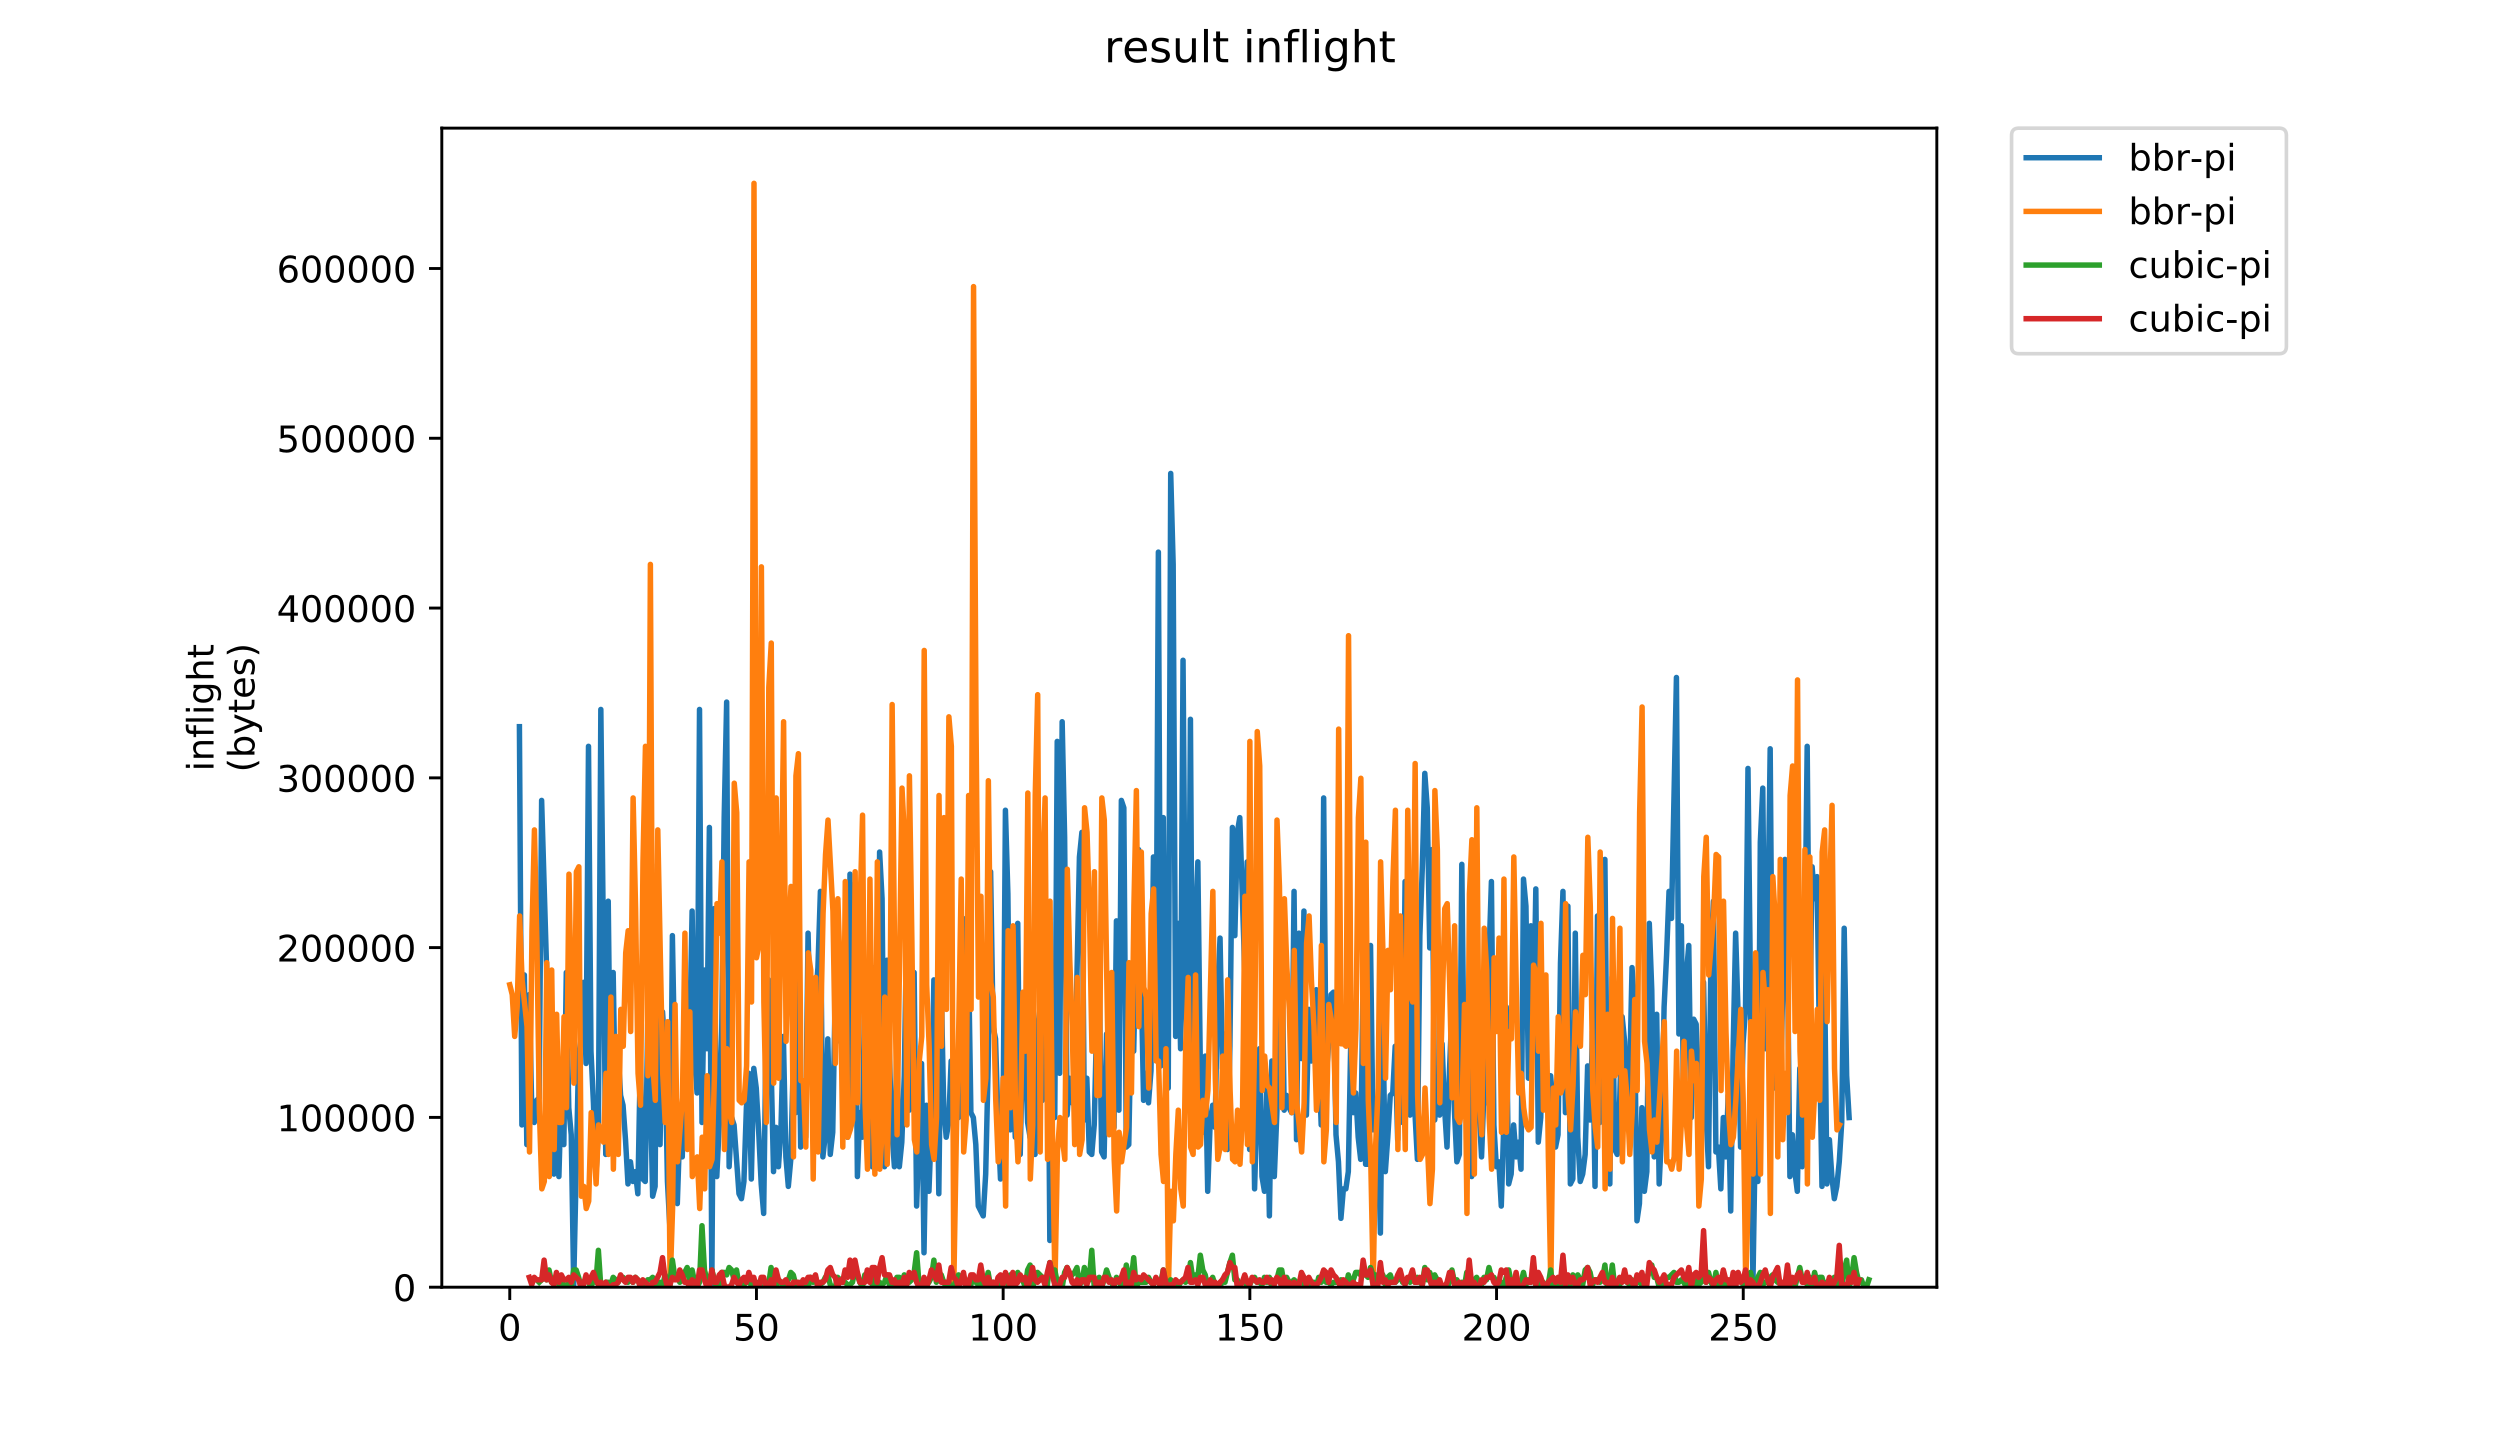 <?xml version="1.0" encoding="utf-8" standalone="no"?>
<!DOCTYPE svg PUBLIC "-//W3C//DTD SVG 1.1//EN"
  "http://www.w3.org/Graphics/SVG/1.1/DTD/svg11.dtd">
<!-- Created with matplotlib (https://matplotlib.org/) -->
<svg height="396pt" version="1.1" viewBox="0 0 684 396" width="684pt" xmlns="http://www.w3.org/2000/svg" xmlns:xlink="http://www.w3.org/1999/xlink">
 <defs>
  <style type="text/css">
*{stroke-linecap:butt;stroke-linejoin:round;}
  </style>
 </defs>
 <g id="figure_1">
  <g id="patch_1">
   <path d="M 0 396 
L 684 396 
L 684 0 
L 0 0 
z
" style="fill:#ffffff;"/>
  </g>
  <g id="axes_1">
   <g id="patch_2">
    <path d="M 120.879 352.174 
L 529.913 352.174 
L 529.913 35.062 
L 120.879 35.062 
z
" style="fill:#ffffff;"/>
   </g>
   <g id="matplotlib.axis_1">
    <g id="xtick_1">
     <g id="line2d_1">
      <defs>
       <path d="M 0 0 
L 0 3.5 
" id="m3e42923124" style="stroke:#000000;stroke-width:0.8;"/>
      </defs>
      <g>
       <use style="stroke:#000000;stroke-width:0.8;" x="139.471" xlink:href="#m3e42923124" y="352.174"/>
      </g>
     </g>
     <g id="text_1">
      <!-- 0 -->
      <defs>
       <path d="M 31.781 66.406 
Q 24.172 66.406 20.328 58.906 
Q 16.5 51.422 16.5 36.375 
Q 16.5 21.391 20.328 13.891 
Q 24.172 6.391 31.781 6.391 
Q 39.453 6.391 43.281 13.891 
Q 47.125 21.391 47.125 36.375 
Q 47.125 51.422 43.281 58.906 
Q 39.453 66.406 31.781 66.406 
z
M 31.781 74.219 
Q 44.047 74.219 50.516 64.516 
Q 56.984 54.828 56.984 36.375 
Q 56.984 17.969 50.516 8.266 
Q 44.047 -1.422 31.781 -1.422 
Q 19.531 -1.422 13.062 8.266 
Q 6.594 17.969 6.594 36.375 
Q 6.594 54.828 13.062 64.516 
Q 19.531 74.219 31.781 74.219 
z
" id="DejaVuSans-48"/>
      </defs>
      <g transform="translate(136.29 366.773)scale(0.1 -0.1)">
       <use xlink:href="#DejaVuSans-48"/>
      </g>
     </g>
    </g>
    <g id="xtick_2">
     <g id="line2d_2">
      <g>
       <use style="stroke:#000000;stroke-width:0.8;" x="206.967" xlink:href="#m3e42923124" y="352.174"/>
      </g>
     </g>
     <g id="text_2">
      <!-- 50 -->
      <defs>
       <path d="M 10.797 72.906 
L 49.516 72.906 
L 49.516 64.594 
L 19.828 64.594 
L 19.828 46.734 
Q 21.969 47.469 24.109 47.828 
Q 26.266 48.188 28.422 48.188 
Q 40.625 48.188 47.75 41.5 
Q 54.891 34.812 54.891 23.391 
Q 54.891 11.625 47.562 5.094 
Q 40.234 -1.422 26.906 -1.422 
Q 22.312 -1.422 17.547 -0.641 
Q 12.797 0.141 7.719 1.703 
L 7.719 11.625 
Q 12.109 9.234 16.797 8.062 
Q 21.484 6.891 26.703 6.891 
Q 35.156 6.891 40.078 11.328 
Q 45.016 15.766 45.016 23.391 
Q 45.016 31 40.078 35.438 
Q 35.156 39.891 26.703 39.891 
Q 22.75 39.891 18.812 39.016 
Q 14.891 38.141 10.797 36.281 
z
" id="DejaVuSans-53"/>
      </defs>
      <g transform="translate(200.605 366.773)scale(0.1 -0.1)">
       <use xlink:href="#DejaVuSans-53"/>
       <use x="63.623" xlink:href="#DejaVuSans-48"/>
      </g>
     </g>
    </g>
    <g id="xtick_3">
     <g id="line2d_3">
      <g>
       <use style="stroke:#000000;stroke-width:0.8;" x="274.464" xlink:href="#m3e42923124" y="352.174"/>
      </g>
     </g>
     <g id="text_3">
      <!-- 100 -->
      <defs>
       <path d="M 12.406 8.297 
L 28.516 8.297 
L 28.516 63.922 
L 10.984 60.406 
L 10.984 69.391 
L 28.422 72.906 
L 38.281 72.906 
L 38.281 8.297 
L 54.391 8.297 
L 54.391 0 
L 12.406 0 
z
" id="DejaVuSans-49"/>
      </defs>
      <g transform="translate(264.92 366.773)scale(0.1 -0.1)">
       <use xlink:href="#DejaVuSans-49"/>
       <use x="63.623" xlink:href="#DejaVuSans-48"/>
       <use x="127.246" xlink:href="#DejaVuSans-48"/>
      </g>
     </g>
    </g>
    <g id="xtick_4">
     <g id="line2d_4">
      <g>
       <use style="stroke:#000000;stroke-width:0.8;" x="341.96" xlink:href="#m3e42923124" y="352.174"/>
      </g>
     </g>
     <g id="text_4">
      <!-- 150 -->
      <g transform="translate(332.416 366.773)scale(0.1 -0.1)">
       <use xlink:href="#DejaVuSans-49"/>
       <use x="63.623" xlink:href="#DejaVuSans-53"/>
       <use x="127.246" xlink:href="#DejaVuSans-48"/>
      </g>
     </g>
    </g>
    <g id="xtick_5">
     <g id="line2d_5">
      <g>
       <use style="stroke:#000000;stroke-width:0.8;" x="409.456" xlink:href="#m3e42923124" y="352.174"/>
      </g>
     </g>
     <g id="text_5">
      <!-- 200 -->
      <defs>
       <path d="M 19.188 8.297 
L 53.609 8.297 
L 53.609 0 
L 7.328 0 
L 7.328 8.297 
Q 12.938 14.109 22.625 23.891 
Q 32.328 33.688 34.812 36.531 
Q 39.547 41.844 41.422 45.531 
Q 43.312 49.219 43.312 52.781 
Q 43.312 58.594 39.234 62.25 
Q 35.156 65.922 28.609 65.922 
Q 23.969 65.922 18.812 64.312 
Q 13.672 62.703 7.812 59.422 
L 7.812 69.391 
Q 13.766 71.781 18.938 73 
Q 24.125 74.219 28.422 74.219 
Q 39.75 74.219 46.484 68.547 
Q 53.219 62.891 53.219 53.422 
Q 53.219 48.922 51.531 44.891 
Q 49.859 40.875 45.406 35.406 
Q 44.188 33.984 37.641 27.219 
Q 31.109 20.453 19.188 8.297 
z
" id="DejaVuSans-50"/>
      </defs>
      <g transform="translate(399.913 366.773)scale(0.1 -0.1)">
       <use xlink:href="#DejaVuSans-50"/>
       <use x="63.623" xlink:href="#DejaVuSans-48"/>
       <use x="127.246" xlink:href="#DejaVuSans-48"/>
      </g>
     </g>
    </g>
    <g id="xtick_6">
     <g id="line2d_6">
      <g>
       <use style="stroke:#000000;stroke-width:0.8;" x="476.953" xlink:href="#m3e42923124" y="352.174"/>
      </g>
     </g>
     <g id="text_6">
      <!-- 250 -->
      <g transform="translate(467.409 366.773)scale(0.1 -0.1)">
       <use xlink:href="#DejaVuSans-50"/>
       <use x="63.623" xlink:href="#DejaVuSans-53"/>
       <use x="127.246" xlink:href="#DejaVuSans-48"/>
      </g>
     </g>
    </g>
   </g>
   <g id="matplotlib.axis_2">
    <g id="ytick_1">
     <g id="line2d_7">
      <defs>
       <path d="M 0 0 
L -3.5 0 
" id="m2b828e766d" style="stroke:#000000;stroke-width:0.8;"/>
      </defs>
      <g>
       <use style="stroke:#000000;stroke-width:0.8;" x="120.879" xlink:href="#m2b828e766d" y="352.174"/>
      </g>
     </g>
     <g id="text_7">
      <!-- 0 -->
      <g transform="translate(107.516 355.973)scale(0.1 -0.1)">
       <use xlink:href="#DejaVuSans-48"/>
      </g>
     </g>
    </g>
    <g id="ytick_2">
     <g id="line2d_8">
      <g>
       <use style="stroke:#000000;stroke-width:0.8;" x="120.879" xlink:href="#m2b828e766d" y="305.722"/>
      </g>
     </g>
     <g id="text_8">
      <!-- 100000 -->
      <g transform="translate(75.704 309.521)scale(0.1 -0.1)">
       <use xlink:href="#DejaVuSans-49"/>
       <use x="63.623" xlink:href="#DejaVuSans-48"/>
       <use x="127.246" xlink:href="#DejaVuSans-48"/>
       <use x="190.869" xlink:href="#DejaVuSans-48"/>
       <use x="254.492" xlink:href="#DejaVuSans-48"/>
       <use x="318.115" xlink:href="#DejaVuSans-48"/>
      </g>
     </g>
    </g>
    <g id="ytick_3">
     <g id="line2d_9">
      <g>
       <use style="stroke:#000000;stroke-width:0.8;" x="120.879" xlink:href="#m2b828e766d" y="259.269"/>
      </g>
     </g>
     <g id="text_9">
      <!-- 200000 -->
      <g transform="translate(75.704 263.069)scale(0.1 -0.1)">
       <use xlink:href="#DejaVuSans-50"/>
       <use x="63.623" xlink:href="#DejaVuSans-48"/>
       <use x="127.246" xlink:href="#DejaVuSans-48"/>
       <use x="190.869" xlink:href="#DejaVuSans-48"/>
       <use x="254.492" xlink:href="#DejaVuSans-48"/>
       <use x="318.115" xlink:href="#DejaVuSans-48"/>
      </g>
     </g>
    </g>
    <g id="ytick_4">
     <g id="line2d_10">
      <g>
       <use style="stroke:#000000;stroke-width:0.8;" x="120.879" xlink:href="#m2b828e766d" y="212.817"/>
      </g>
     </g>
     <g id="text_10">
      <!-- 300000 -->
      <defs>
       <path d="M 40.578 39.312 
Q 47.656 37.797 51.625 33 
Q 55.609 28.219 55.609 21.188 
Q 55.609 10.406 48.188 4.484 
Q 40.766 -1.422 27.094 -1.422 
Q 22.516 -1.422 17.656 -0.516 
Q 12.797 0.391 7.625 2.203 
L 7.625 11.719 
Q 11.719 9.328 16.594 8.109 
Q 21.484 6.891 26.812 6.891 
Q 36.078 6.891 40.938 10.547 
Q 45.797 14.203 45.797 21.188 
Q 45.797 27.641 41.281 31.266 
Q 36.766 34.906 28.719 34.906 
L 20.219 34.906 
L 20.219 43.016 
L 29.109 43.016 
Q 36.375 43.016 40.234 45.922 
Q 44.094 48.828 44.094 54.297 
Q 44.094 59.906 40.109 62.906 
Q 36.141 65.922 28.719 65.922 
Q 24.656 65.922 20.016 65.031 
Q 15.375 64.156 9.812 62.312 
L 9.812 71.094 
Q 15.438 72.656 20.344 73.438 
Q 25.25 74.219 29.594 74.219 
Q 40.828 74.219 47.359 69.109 
Q 53.906 64.016 53.906 55.328 
Q 53.906 49.266 50.438 45.094 
Q 46.969 40.922 40.578 39.312 
z
" id="DejaVuSans-51"/>
      </defs>
      <g transform="translate(75.704 216.616)scale(0.1 -0.1)">
       <use xlink:href="#DejaVuSans-51"/>
       <use x="63.623" xlink:href="#DejaVuSans-48"/>
       <use x="127.246" xlink:href="#DejaVuSans-48"/>
       <use x="190.869" xlink:href="#DejaVuSans-48"/>
       <use x="254.492" xlink:href="#DejaVuSans-48"/>
       <use x="318.115" xlink:href="#DejaVuSans-48"/>
      </g>
     </g>
    </g>
    <g id="ytick_5">
     <g id="line2d_11">
      <g>
       <use style="stroke:#000000;stroke-width:0.8;" x="120.879" xlink:href="#m2b828e766d" y="166.365"/>
      </g>
     </g>
     <g id="text_11">
      <!-- 400000 -->
      <defs>
       <path d="M 37.797 64.312 
L 12.891 25.391 
L 37.797 25.391 
z
M 35.203 72.906 
L 47.609 72.906 
L 47.609 25.391 
L 58.016 25.391 
L 58.016 17.188 
L 47.609 17.188 
L 47.609 0 
L 37.797 0 
L 37.797 17.188 
L 4.891 17.188 
L 4.891 26.703 
z
" id="DejaVuSans-52"/>
      </defs>
      <g transform="translate(75.704 170.164)scale(0.1 -0.1)">
       <use xlink:href="#DejaVuSans-52"/>
       <use x="63.623" xlink:href="#DejaVuSans-48"/>
       <use x="127.246" xlink:href="#DejaVuSans-48"/>
       <use x="190.869" xlink:href="#DejaVuSans-48"/>
       <use x="254.492" xlink:href="#DejaVuSans-48"/>
       <use x="318.115" xlink:href="#DejaVuSans-48"/>
      </g>
     </g>
    </g>
    <g id="ytick_6">
     <g id="line2d_12">
      <g>
       <use style="stroke:#000000;stroke-width:0.8;" x="120.879" xlink:href="#m2b828e766d" y="119.912"/>
      </g>
     </g>
     <g id="text_12">
      <!-- 500000 -->
      <g transform="translate(75.704 123.711)scale(0.1 -0.1)">
       <use xlink:href="#DejaVuSans-53"/>
       <use x="63.623" xlink:href="#DejaVuSans-48"/>
       <use x="127.246" xlink:href="#DejaVuSans-48"/>
       <use x="190.869" xlink:href="#DejaVuSans-48"/>
       <use x="254.492" xlink:href="#DejaVuSans-48"/>
       <use x="318.115" xlink:href="#DejaVuSans-48"/>
      </g>
     </g>
    </g>
    <g id="ytick_7">
     <g id="line2d_13">
      <g>
       <use style="stroke:#000000;stroke-width:0.8;" x="120.879" xlink:href="#m2b828e766d" y="73.46"/>
      </g>
     </g>
     <g id="text_13">
      <!-- 600000 -->
      <defs>
       <path d="M 33.016 40.375 
Q 26.375 40.375 22.484 35.828 
Q 18.609 31.297 18.609 23.391 
Q 18.609 15.531 22.484 10.953 
Q 26.375 6.391 33.016 6.391 
Q 39.656 6.391 43.531 10.953 
Q 47.406 15.531 47.406 23.391 
Q 47.406 31.297 43.531 35.828 
Q 39.656 40.375 33.016 40.375 
z
M 52.594 71.297 
L 52.594 62.312 
Q 48.875 64.062 45.094 64.984 
Q 41.312 65.922 37.594 65.922 
Q 27.828 65.922 22.672 59.328 
Q 17.531 52.734 16.797 39.406 
Q 19.672 43.656 24.016 45.922 
Q 28.375 48.188 33.594 48.188 
Q 44.578 48.188 50.953 41.516 
Q 57.328 34.859 57.328 23.391 
Q 57.328 12.156 50.688 5.359 
Q 44.047 -1.422 33.016 -1.422 
Q 20.359 -1.422 13.672 8.266 
Q 6.984 17.969 6.984 36.375 
Q 6.984 53.656 15.188 63.938 
Q 23.391 74.219 37.203 74.219 
Q 40.922 74.219 44.703 73.484 
Q 48.484 72.75 52.594 71.297 
z
" id="DejaVuSans-54"/>
      </defs>
      <g transform="translate(75.704 77.259)scale(0.1 -0.1)">
       <use xlink:href="#DejaVuSans-54"/>
       <use x="63.623" xlink:href="#DejaVuSans-48"/>
       <use x="127.246" xlink:href="#DejaVuSans-48"/>
       <use x="190.869" xlink:href="#DejaVuSans-48"/>
       <use x="254.492" xlink:href="#DejaVuSans-48"/>
       <use x="318.115" xlink:href="#DejaVuSans-48"/>
      </g>
     </g>
    </g>
    <g id="text_14">
     <!-- inflight -->
     <defs>
      <path d="M 9.422 54.688 
L 18.406 54.688 
L 18.406 0 
L 9.422 0 
z
M 9.422 75.984 
L 18.406 75.984 
L 18.406 64.594 
L 9.422 64.594 
z
" id="DejaVuSans-105"/>
      <path d="M 54.891 33.016 
L 54.891 0 
L 45.906 0 
L 45.906 32.719 
Q 45.906 40.484 42.875 44.328 
Q 39.844 48.188 33.797 48.188 
Q 26.516 48.188 22.312 43.547 
Q 18.109 38.922 18.109 30.906 
L 18.109 0 
L 9.078 0 
L 9.078 54.688 
L 18.109 54.688 
L 18.109 46.188 
Q 21.344 51.125 25.703 53.562 
Q 30.078 56 35.797 56 
Q 45.219 56 50.047 50.172 
Q 54.891 44.344 54.891 33.016 
z
" id="DejaVuSans-110"/>
      <path d="M 37.109 75.984 
L 37.109 68.5 
L 28.516 68.5 
Q 23.688 68.5 21.797 66.547 
Q 19.922 64.594 19.922 59.516 
L 19.922 54.688 
L 34.719 54.688 
L 34.719 47.703 
L 19.922 47.703 
L 19.922 0 
L 10.891 0 
L 10.891 47.703 
L 2.297 47.703 
L 2.297 54.688 
L 10.891 54.688 
L 10.891 58.5 
Q 10.891 67.625 15.141 71.797 
Q 19.391 75.984 28.609 75.984 
z
" id="DejaVuSans-102"/>
      <path d="M 9.422 75.984 
L 18.406 75.984 
L 18.406 0 
L 9.422 0 
z
" id="DejaVuSans-108"/>
      <path d="M 45.406 27.984 
Q 45.406 37.75 41.375 43.109 
Q 37.359 48.484 30.078 48.484 
Q 22.859 48.484 18.828 43.109 
Q 14.797 37.75 14.797 27.984 
Q 14.797 18.266 18.828 12.891 
Q 22.859 7.516 30.078 7.516 
Q 37.359 7.516 41.375 12.891 
Q 45.406 18.266 45.406 27.984 
z
M 54.391 6.781 
Q 54.391 -7.172 48.188 -13.984 
Q 42 -20.797 29.203 -20.797 
Q 24.469 -20.797 20.266 -20.094 
Q 16.062 -19.391 12.109 -17.922 
L 12.109 -9.188 
Q 16.062 -11.328 19.922 -12.344 
Q 23.781 -13.375 27.781 -13.375 
Q 36.625 -13.375 41.016 -8.766 
Q 45.406 -4.156 45.406 5.172 
L 45.406 9.625 
Q 42.625 4.781 38.281 2.391 
Q 33.938 0 27.875 0 
Q 17.828 0 11.672 7.656 
Q 5.516 15.328 5.516 27.984 
Q 5.516 40.672 11.672 48.328 
Q 17.828 56 27.875 56 
Q 33.938 56 38.281 53.609 
Q 42.625 51.219 45.406 46.391 
L 45.406 54.688 
L 54.391 54.688 
z
" id="DejaVuSans-103"/>
      <path d="M 54.891 33.016 
L 54.891 0 
L 45.906 0 
L 45.906 32.719 
Q 45.906 40.484 42.875 44.328 
Q 39.844 48.188 33.797 48.188 
Q 26.516 48.188 22.312 43.547 
Q 18.109 38.922 18.109 30.906 
L 18.109 0 
L 9.078 0 
L 9.078 75.984 
L 18.109 75.984 
L 18.109 46.188 
Q 21.344 51.125 25.703 53.562 
Q 30.078 56 35.797 56 
Q 45.219 56 50.047 50.172 
Q 54.891 44.344 54.891 33.016 
z
" id="DejaVuSans-104"/>
      <path d="M 18.312 70.219 
L 18.312 54.688 
L 36.812 54.688 
L 36.812 47.703 
L 18.312 47.703 
L 18.312 18.016 
Q 18.312 11.328 20.141 9.422 
Q 21.969 7.516 27.594 7.516 
L 36.812 7.516 
L 36.812 0 
L 27.594 0 
Q 17.188 0 13.234 3.875 
Q 9.281 7.766 9.281 18.016 
L 9.281 47.703 
L 2.688 47.703 
L 2.688 54.688 
L 9.281 54.688 
L 9.281 70.219 
z
" id="DejaVuSans-116"/>
     </defs>
     <g transform="translate(58.426 211.018)rotate(-90)scale(0.1 -0.1)">
      <use xlink:href="#DejaVuSans-105"/>
      <use x="27.783" xlink:href="#DejaVuSans-110"/>
      <use x="91.162" xlink:href="#DejaVuSans-102"/>
      <use x="126.367" xlink:href="#DejaVuSans-108"/>
      <use x="154.15" xlink:href="#DejaVuSans-105"/>
      <use x="181.934" xlink:href="#DejaVuSans-103"/>
      <use x="245.41" xlink:href="#DejaVuSans-104"/>
      <use x="308.789" xlink:href="#DejaVuSans-116"/>
     </g>
     <!-- (bytes) -->
     <defs>
      <path d="M 31 75.875 
Q 24.469 64.656 21.281 53.656 
Q 18.109 42.672 18.109 31.391 
Q 18.109 20.125 21.312 9.062 
Q 24.516 -2 31 -13.188 
L 23.188 -13.188 
Q 15.875 -1.703 12.234 9.375 
Q 8.594 20.453 8.594 31.391 
Q 8.594 42.281 12.203 53.312 
Q 15.828 64.359 23.188 75.875 
z
" id="DejaVuSans-40"/>
      <path d="M 48.688 27.297 
Q 48.688 37.203 44.609 42.844 
Q 40.531 48.484 33.406 48.484 
Q 26.266 48.484 22.188 42.844 
Q 18.109 37.203 18.109 27.297 
Q 18.109 17.391 22.188 11.75 
Q 26.266 6.109 33.406 6.109 
Q 40.531 6.109 44.609 11.75 
Q 48.688 17.391 48.688 27.297 
z
M 18.109 46.391 
Q 20.953 51.266 25.266 53.625 
Q 29.594 56 35.594 56 
Q 45.562 56 51.781 48.094 
Q 58.016 40.188 58.016 27.297 
Q 58.016 14.406 51.781 6.484 
Q 45.562 -1.422 35.594 -1.422 
Q 29.594 -1.422 25.266 0.953 
Q 20.953 3.328 18.109 8.203 
L 18.109 0 
L 9.078 0 
L 9.078 75.984 
L 18.109 75.984 
z
" id="DejaVuSans-98"/>
      <path d="M 32.172 -5.078 
Q 28.375 -14.844 24.75 -17.812 
Q 21.141 -20.797 15.094 -20.797 
L 7.906 -20.797 
L 7.906 -13.281 
L 13.188 -13.281 
Q 16.891 -13.281 18.938 -11.516 
Q 21 -9.766 23.484 -3.219 
L 25.094 0.875 
L 2.984 54.688 
L 12.5 54.688 
L 29.594 11.922 
L 46.688 54.688 
L 56.203 54.688 
z
" id="DejaVuSans-121"/>
      <path d="M 56.203 29.594 
L 56.203 25.203 
L 14.891 25.203 
Q 15.484 15.922 20.484 11.062 
Q 25.484 6.203 34.422 6.203 
Q 39.594 6.203 44.453 7.469 
Q 49.312 8.734 54.109 11.281 
L 54.109 2.781 
Q 49.266 0.734 44.188 -0.344 
Q 39.109 -1.422 33.891 -1.422 
Q 20.797 -1.422 13.156 6.188 
Q 5.516 13.812 5.516 26.812 
Q 5.516 40.234 12.766 48.109 
Q 20.016 56 32.328 56 
Q 43.359 56 49.781 48.891 
Q 56.203 41.797 56.203 29.594 
z
M 47.219 32.234 
Q 47.125 39.594 43.094 43.984 
Q 39.062 48.391 32.422 48.391 
Q 24.906 48.391 20.391 44.141 
Q 15.875 39.891 15.188 32.172 
z
" id="DejaVuSans-101"/>
      <path d="M 44.281 53.078 
L 44.281 44.578 
Q 40.484 46.531 36.375 47.5 
Q 32.281 48.484 27.875 48.484 
Q 21.188 48.484 17.844 46.438 
Q 14.5 44.391 14.5 40.281 
Q 14.5 37.156 16.891 35.375 
Q 19.281 33.594 26.516 31.984 
L 29.594 31.297 
Q 39.156 29.25 43.188 25.516 
Q 47.219 21.781 47.219 15.094 
Q 47.219 7.469 41.188 3.016 
Q 35.156 -1.422 24.609 -1.422 
Q 20.219 -1.422 15.453 -0.562 
Q 10.688 0.297 5.422 2 
L 5.422 11.281 
Q 10.406 8.688 15.234 7.391 
Q 20.062 6.109 24.812 6.109 
Q 31.156 6.109 34.562 8.281 
Q 37.984 10.453 37.984 14.406 
Q 37.984 18.062 35.516 20.016 
Q 33.062 21.969 24.703 23.781 
L 21.578 24.516 
Q 13.234 26.266 9.516 29.906 
Q 5.812 33.547 5.812 39.891 
Q 5.812 47.609 11.281 51.797 
Q 16.75 56 26.812 56 
Q 31.781 56 36.172 55.266 
Q 40.578 54.547 44.281 53.078 
z
" id="DejaVuSans-115"/>
      <path d="M 8.016 75.875 
L 15.828 75.875 
Q 23.141 64.359 26.781 53.312 
Q 30.422 42.281 30.422 31.391 
Q 30.422 20.453 26.781 9.375 
Q 23.141 -1.703 15.828 -13.188 
L 8.016 -13.188 
Q 14.5 -2 17.703 9.062 
Q 20.906 20.125 20.906 31.391 
Q 20.906 42.672 17.703 53.656 
Q 14.5 64.656 8.016 75.875 
z
" id="DejaVuSans-41"/>
     </defs>
     <g transform="translate(69.624 211.295)rotate(-90)scale(0.1 -0.1)">
      <use xlink:href="#DejaVuSans-40"/>
      <use x="39.014" xlink:href="#DejaVuSans-98"/>
      <use x="102.49" xlink:href="#DejaVuSans-121"/>
      <use x="161.67" xlink:href="#DejaVuSans-116"/>
      <use x="200.879" xlink:href="#DejaVuSans-101"/>
      <use x="262.402" xlink:href="#DejaVuSans-115"/>
      <use x="314.502" xlink:href="#DejaVuSans-41"/>
     </g>
    </g>
   </g>
   <g id="line2d_14">
    <path clip-path="url(#p307f82b52b)" d="M 142.114 198.814 
L 142.789 307.781 
L 143.464 266.75 
L 144.139 313.162 
L 144.814 272.131 
L 145.489 303.745 
L 146.164 307.108 
L 146.839 301.054 
L 147.514 300.382 
L 148.189 218.993 
L 149.539 264.732 
L 150.214 313.162 
L 150.889 296.346 
L 151.564 321.233 
L 152.239 301.727 
L 152.914 321.906 
L 153.589 297.691 
L 154.264 313.162 
L 154.939 266.077 
L 155.613 303.072 
L 156.288 310.471 
L 156.963 351.502 
L 158.313 288.947 
L 158.988 284.238 
L 159.663 268.768 
L 160.338 290.965 
L 161.013 204.195 
L 161.688 287.602 
L 162.363 301.727 
L 163.038 321.233 
L 163.713 309.798 
L 164.388 194.106 
L 165.738 315.852 
L 166.413 246.571 
L 167.088 307.108 
L 167.763 266.077 
L 168.438 306.435 
L 169.113 288.274 
L 169.788 299.709 
L 170.463 302.4 
L 171.138 311.816 
L 171.813 323.924 
L 172.488 317.87 
L 173.163 323.251 
L 173.837 320.561 
L 174.512 326.614 
L 175.187 290.292 
L 175.862 322.578 
L 176.537 323.251 
L 177.212 280.203 
L 177.887 295.673 
L 178.562 327.287 
L 179.237 324.596 
L 179.912 236.482 
L 180.587 313.162 
L 181.262 276.84 
L 181.937 286.929 
L 182.612 323.251 
L 183.287 336.031 
L 183.962 255.988 
L 185.312 329.305 
L 185.987 309.126 
L 186.662 316.525 
L 187.337 291.637 
L 188.012 301.727 
L 188.687 284.238 
L 189.362 249.262 
L 190.037 289.62 
L 190.712 299.036 
L 191.387 194.106 
L 192.062 307.108 
L 192.736 265.405 
L 193.411 286.929 
L 194.086 226.392 
L 194.761 351.502 
L 195.436 248.589 
L 196.111 321.906 
L 196.786 307.781 
L 197.461 282.221 
L 198.136 223.702 
L 198.811 192.088 
L 199.486 319.215 
L 200.161 305.763 
L 200.836 307.781 
L 202.186 326.614 
L 202.861 327.959 
L 203.536 323.251 
L 204.211 303.072 
L 204.886 293.655 
L 205.561 322.578 
L 206.236 292.31 
L 206.911 297.691 
L 207.586 309.798 
L 208.261 323.924 
L 208.936 331.995 
L 209.611 280.875 
L 210.286 268.095 
L 210.96 290.965 
L 211.635 320.561 
L 212.31 308.453 
L 212.985 319.215 
L 213.66 309.126 
L 214.335 283.566 
L 215.01 316.525 
L 215.685 324.596 
L 216.36 317.197 
L 217.035 290.965 
L 217.71 304.417 
L 218.385 253.97 
L 219.06 313.834 
L 219.735 306.435 
L 220.41 311.144 
L 221.085 255.315 
L 221.76 283.566 
L 222.435 274.149 
L 223.11 273.476 
L 223.785 264.732 
L 224.46 243.881 
L 225.135 316.525 
L 225.81 310.471 
L 226.485 284.238 
L 227.16 315.852 
L 227.835 309.798 
L 228.51 271.459 
L 229.184 268.768 
L 229.859 284.911 
L 230.534 274.822 
L 231.209 303.072 
L 231.884 311.144 
L 232.559 239.172 
L 233.234 301.054 
L 233.909 241.863 
L 234.584 321.906 
L 235.259 304.417 
L 235.934 311.144 
L 236.609 270.113 
L 237.284 268.768 
L 238.634 319.215 
L 239.309 264.732 
L 239.984 305.09 
L 240.659 233.119 
L 241.334 245.899 
L 242.009 319.215 
L 242.684 262.714 
L 243.359 289.62 
L 244.034 309.798 
L 244.709 319.215 
L 245.384 288.274 
L 246.059 319.215 
L 246.734 312.489 
L 247.408 294.328 
L 248.083 251.952 
L 248.758 303.745 
L 249.433 303.072 
L 250.108 266.077 
L 250.783 329.977 
L 252.133 290.965 
L 252.808 342.757 
L 253.483 302.4 
L 254.158 325.942 
L 254.833 307.781 
L 255.508 268.095 
L 256.183 274.149 
L 256.858 326.614 
L 257.533 270.786 
L 258.208 303.072 
L 258.883 311.144 
L 259.558 307.108 
L 260.233 290.292 
L 260.908 299.036 
L 262.258 305.763 
L 262.933 297.018 
L 263.608 291.637 
L 264.283 251.28 
L 264.958 260.696 
L 265.633 304.417 
L 266.307 305.763 
L 266.982 313.162 
L 267.657 329.977 
L 269.007 332.668 
L 269.682 321.233 
L 270.357 291.637 
L 271.032 238.5 
L 271.707 280.875 
L 272.382 284.238 
L 273.057 307.108 
L 273.732 322.578 
L 274.407 310.471 
L 275.082 221.684 
L 275.757 244.553 
L 276.432 309.126 
L 277.107 295.673 
L 277.782 311.144 
L 278.457 252.625 
L 279.132 315.852 
L 279.807 283.566 
L 280.482 287.602 
L 281.157 307.108 
L 281.832 311.144 
L 282.507 298.364 
L 283.182 315.852 
L 283.857 281.548 
L 284.531 276.167 
L 285.206 301.054 
L 285.881 269.441 
L 286.556 248.589 
L 287.231 339.394 
L 287.906 299.036 
L 288.581 305.763 
L 289.256 202.85 
L 289.931 293.655 
L 290.606 197.469 
L 291.281 229.083 
L 291.956 305.09 
L 292.631 295.001 
L 293.306 301.727 
L 293.981 299.036 
L 295.331 234.464 
L 296.006 227.738 
L 296.681 306.435 
L 297.356 295.001 
L 298.031 315.179 
L 298.706 315.852 
L 299.381 307.781 
L 300.056 278.857 
L 300.731 267.423 
L 301.406 315.179 
L 302.081 316.525 
L 302.755 282.893 
L 303.43 300.382 
L 304.105 277.512 
L 304.78 308.453 
L 305.455 251.952 
L 306.13 303.745 
L 306.805 218.993 
L 307.48 221.011 
L 308.155 313.834 
L 308.83 313.162 
L 309.505 277.512 
L 310.18 287.602 
L 310.855 255.315 
L 311.53 232.446 
L 312.88 301.054 
L 313.555 293.655 
L 314.23 301.727 
L 314.905 292.983 
L 315.58 234.464 
L 316.255 284.238 
L 316.93 151.058 
L 317.605 291.637 
L 318.28 223.702 
L 318.955 292.31 
L 319.63 297.691 
L 320.305 129.533 
L 320.979 154.421 
L 321.654 283.566 
L 322.329 252.625 
L 323.004 286.929 
L 323.679 180.653 
L 324.354 270.786 
L 325.029 297.691 
L 325.704 196.797 
L 326.379 309.798 
L 327.054 254.643 
L 327.729 235.809 
L 328.404 291.637 
L 329.079 309.798 
L 329.754 288.947 
L 330.429 325.942 
L 331.104 307.108 
L 331.779 302.4 
L 332.454 308.453 
L 333.129 271.459 
L 333.804 256.661 
L 334.479 292.31 
L 335.154 282.893 
L 335.829 314.507 
L 336.504 286.256 
L 337.179 226.392 
L 337.854 255.988 
L 338.529 227.738 
L 339.204 223.702 
L 340.553 265.405 
L 341.228 235.809 
L 341.903 314.507 
L 342.578 276.167 
L 343.253 325.269 
L 343.928 301.727 
L 344.603 286.929 
L 345.278 321.906 
L 345.953 325.942 
L 346.628 295.001 
L 347.303 332.668 
L 347.978 290.292 
L 348.653 321.906 
L 349.328 305.09 
L 350.003 282.893 
L 350.678 255.988 
L 351.353 303.745 
L 352.028 299.709 
L 352.703 303.072 
L 353.378 304.417 
L 354.053 243.881 
L 354.728 311.816 
L 355.403 255.315 
L 356.078 289.62 
L 356.753 249.262 
L 357.428 305.09 
L 358.102 276.167 
L 358.777 290.292 
L 359.452 276.84 
L 360.127 270.786 
L 361.477 307.781 
L 362.152 218.321 
L 362.827 295.001 
L 363.502 285.584 
L 364.177 272.131 
L 364.852 271.459 
L 365.527 310.471 
L 366.202 317.87 
L 366.877 333.341 
L 367.552 325.269 
L 368.227 325.269 
L 368.902 320.561 
L 369.577 284.238 
L 370.252 304.417 
L 370.927 299.036 
L 371.602 311.144 
L 372.277 317.197 
L 372.952 266.077 
L 373.627 318.543 
L 374.302 318.543 
L 374.977 258.679 
L 375.652 309.126 
L 376.326 308.453 
L 377.001 309.126 
L 377.676 337.376 
L 378.351 278.857 
L 379.026 320.561 
L 379.701 311.144 
L 380.376 299.709 
L 381.051 299.036 
L 381.726 286.256 
L 382.401 311.816 
L 383.076 270.786 
L 383.751 307.108 
L 384.426 241.19 
L 385.101 245.899 
L 385.776 305.09 
L 386.451 243.881 
L 387.126 304.417 
L 387.801 317.197 
L 388.476 255.988 
L 389.151 237.154 
L 389.826 211.594 
L 390.501 221.011 
L 391.176 259.351 
L 391.851 232.446 
L 392.526 306.435 
L 393.201 299.709 
L 393.876 305.09 
L 394.55 285.584 
L 395.225 303.072 
L 395.9 313.834 
L 396.575 292.983 
L 397.25 276.167 
L 397.925 303.745 
L 398.6 317.87 
L 399.275 315.852 
L 399.95 236.482 
L 400.625 296.346 
L 401.3 272.804 
L 401.975 309.798 
L 402.65 321.906 
L 403.325 283.566 
L 404 290.965 
L 405.35 316.525 
L 406.025 298.364 
L 406.7 301.727 
L 407.375 262.042 
L 408.05 241.19 
L 408.725 307.781 
L 409.4 319.215 
L 410.075 317.87 
L 410.75 329.977 
L 411.425 307.781 
L 412.1 275.494 
L 412.775 323.924 
L 413.449 321.233 
L 414.124 307.781 
L 414.799 316.525 
L 415.474 312.489 
L 416.149 319.888 
L 416.824 240.517 
L 417.499 247.916 
L 418.174 295.001 
L 418.849 253.297 
L 419.524 282.893 
L 420.199 243.208 
L 420.874 312.489 
L 421.549 305.763 
L 422.224 274.822 
L 422.899 295.673 
L 423.574 294.328 
L 424.249 294.328 
L 424.924 302.4 
L 425.599 313.834 
L 426.274 310.471 
L 426.949 263.387 
L 427.624 243.881 
L 428.299 304.417 
L 428.974 247.916 
L 429.649 323.924 
L 430.324 322.578 
L 430.999 255.315 
L 431.673 311.144 
L 432.348 323.251 
L 433.023 321.233 
L 433.698 315.852 
L 434.373 291.637 
L 435.048 306.435 
L 435.723 282.221 
L 436.398 324.596 
L 437.073 250.607 
L 437.748 307.108 
L 438.423 255.988 
L 439.098 235.136 
L 439.773 307.108 
L 440.448 323.924 
L 441.123 267.423 
L 441.798 314.507 
L 442.473 315.852 
L 443.148 301.054 
L 443.823 278.185 
L 444.498 284.911 
L 445.173 305.09 
L 445.848 295.673 
L 446.523 264.732 
L 447.198 274.822 
L 447.873 334.013 
L 448.548 329.305 
L 449.223 303.072 
L 449.897 325.942 
L 450.572 320.561 
L 451.247 252.625 
L 451.922 270.786 
L 452.597 316.525 
L 453.272 277.512 
L 453.947 323.924 
L 454.622 309.798 
L 455.297 275.494 
L 455.972 261.369 
L 456.647 243.881 
L 457.322 251.28 
L 458.672 185.362 
L 459.347 282.893 
L 460.022 253.297 
L 460.697 306.435 
L 461.372 266.75 
L 462.047 258.679 
L 462.722 305.763 
L 463.397 278.857 
L 464.072 280.203 
L 464.747 315.852 
L 465.422 301.054 
L 466.097 268.768 
L 466.772 305.09 
L 467.447 319.215 
L 468.121 260.696 
L 468.796 246.571 
L 469.471 315.179 
L 470.146 313.834 
L 470.821 325.269 
L 471.496 305.763 
L 472.171 316.525 
L 472.846 299.709 
L 473.521 331.323 
L 474.196 286.256 
L 474.871 255.315 
L 475.546 277.512 
L 476.221 313.834 
L 476.896 285.584 
L 477.571 276.167 
L 478.246 210.249 
L 478.921 269.441 
L 479.596 351.502 
L 480.271 309.798 
L 480.946 323.251 
L 481.621 230.428 
L 482.296 215.63 
L 482.971 286.929 
L 483.646 255.315 
L 484.321 204.868 
L 484.996 290.965 
L 485.671 297.691 
L 486.346 265.405 
L 487.02 299.709 
L 487.695 273.476 
L 488.37 235.136 
L 489.045 260.696 
L 489.72 321.906 
L 490.395 310.471 
L 491.07 320.561 
L 491.745 325.942 
L 492.42 292.31 
L 493.095 319.215 
L 494.445 204.195 
L 495.12 282.221 
L 495.795 237.154 
L 496.47 245.899 
L 497.145 239.845 
L 497.82 286.929 
L 498.495 324.596 
L 499.17 263.387 
L 499.845 323.924 
L 500.52 311.816 
L 501.195 321.906 
L 501.87 327.959 
L 502.545 324.596 
L 503.22 317.87 
L 503.895 307.108 
L 504.57 253.97 
L 505.244 294.328 
L 505.919 305.763 
L 505.919 305.763 
" style="fill:none;stroke:#1f77b4;stroke-linecap:square;stroke-width:1.5;"/>
   </g>
   <g id="line2d_15">
    <path clip-path="url(#p307f82b52b)" d="M 139.471 269.441 
L 140.146 272.131 
L 140.821 283.566 
L 141.496 275.494 
L 142.171 250.607 
L 142.846 268.095 
L 144.196 280.875 
L 144.871 315.179 
L 145.546 254.643 
L 146.221 227.065 
L 146.896 258.006 
L 147.571 303.745 
L 148.246 325.269 
L 148.921 323.251 
L 149.596 263.387 
L 150.27 321.906 
L 150.945 265.405 
L 151.62 314.507 
L 152.295 277.512 
L 152.97 307.108 
L 153.645 307.108 
L 154.32 278.185 
L 154.995 303.072 
L 155.67 239.172 
L 156.345 276.84 
L 157.02 296.346 
L 157.695 238.5 
L 158.37 237.154 
L 159.045 327.287 
L 159.72 324.596 
L 160.395 330.65 
L 161.07 328.632 
L 161.745 304.417 
L 162.42 311.816 
L 163.095 323.924 
L 163.77 307.781 
L 164.445 311.144 
L 165.12 312.489 
L 165.795 293.655 
L 166.47 315.852 
L 167.145 272.804 
L 167.82 319.888 
L 168.494 283.566 
L 169.169 315.852 
L 169.844 276.167 
L 170.519 286.256 
L 171.194 260.696 
L 171.869 254.643 
L 172.544 282.221 
L 173.219 218.321 
L 173.894 248.589 
L 174.569 293.655 
L 175.244 302.4 
L 175.919 235.809 
L 176.594 204.195 
L 177.269 294.328 
L 177.944 154.421 
L 178.619 291.637 
L 179.294 301.054 
L 179.969 227.065 
L 181.319 293.655 
L 181.994 307.108 
L 182.669 279.53 
L 183.344 351.502 
L 184.019 330.65 
L 184.694 274.822 
L 185.369 317.87 
L 186.718 300.382 
L 187.393 255.315 
L 188.068 314.507 
L 188.743 276.84 
L 189.418 321.906 
L 190.093 319.888 
L 190.768 316.525 
L 191.443 330.65 
L 192.118 311.144 
L 192.793 325.269 
L 193.468 294.328 
L 194.143 319.215 
L 194.818 317.197 
L 195.493 293.655 
L 196.168 247.244 
L 196.843 255.315 
L 197.518 235.809 
L 198.193 314.507 
L 198.868 286.929 
L 199.543 304.417 
L 200.218 307.108 
L 200.893 214.285 
L 201.568 222.356 
L 202.243 301.054 
L 202.918 301.727 
L 203.593 301.054 
L 204.268 291.637 
L 204.943 235.809 
L 205.617 274.149 
L 206.292 50.163 
L 206.967 262.042 
L 207.642 258.679 
L 208.317 155.093 
L 208.992 274.149 
L 209.667 307.108 
L 210.342 188.052 
L 211.017 175.945 
L 211.692 296.346 
L 212.367 218.321 
L 213.042 295.001 
L 214.392 197.469 
L 215.067 284.911 
L 215.742 255.988 
L 216.417 242.535 
L 217.092 316.525 
L 217.767 212.267 
L 218.442 206.213 
L 219.117 295.673 
L 219.792 295.673 
L 220.467 313.834 
L 221.142 260.696 
L 221.817 265.405 
L 222.492 322.578 
L 223.167 267.423 
L 223.841 315.179 
L 225.191 249.934 
L 225.866 233.791 
L 226.541 224.374 
L 227.891 249.262 
L 228.566 290.965 
L 229.241 245.899 
L 229.916 267.423 
L 230.591 313.834 
L 231.266 241.19 
L 231.941 311.144 
L 232.616 309.126 
L 233.291 306.435 
L 233.966 238.5 
L 234.641 301.727 
L 235.316 248.589 
L 235.991 223.029 
L 236.666 301.727 
L 237.341 319.888 
L 238.016 240.517 
L 238.691 295.673 
L 239.366 321.233 
L 240.041 235.809 
L 240.716 319.888 
L 241.391 309.126 
L 242.065 272.804 
L 242.74 318.543 
L 243.415 292.983 
L 244.09 192.761 
L 244.765 262.042 
L 245.44 310.471 
L 246.79 215.63 
L 247.465 229.083 
L 248.14 307.781 
L 248.815 212.267 
L 249.49 257.333 
L 250.165 311.816 
L 250.84 315.179 
L 251.515 290.292 
L 252.19 283.566 
L 252.865 177.963 
L 253.54 269.441 
L 254.215 286.256 
L 254.89 313.162 
L 255.565 317.197 
L 256.24 305.763 
L 256.915 217.648 
L 257.59 286.256 
L 258.265 223.702 
L 258.94 276.167 
L 259.615 196.124 
L 260.289 204.195 
L 260.964 351.502 
L 261.639 311.816 
L 262.314 280.875 
L 262.989 240.517 
L 263.664 315.179 
L 264.339 306.435 
L 265.014 217.648 
L 265.689 276.167 
L 266.364 78.414 
L 267.039 198.142 
L 267.714 272.804 
L 268.389 245.226 
L 269.064 301.054 
L 269.739 295.001 
L 270.414 213.612 
L 271.089 268.768 
L 271.764 272.804 
L 272.439 301.054 
L 273.114 317.87 
L 273.789 315.179 
L 274.464 295.001 
L 275.139 329.977 
L 275.814 254.643 
L 276.489 303.072 
L 277.164 253.297 
L 277.839 303.072 
L 278.514 317.87 
L 279.188 307.108 
L 279.863 271.459 
L 280.538 287.602 
L 281.213 216.975 
L 281.888 322.578 
L 282.563 307.781 
L 283.238 217.648 
L 283.913 190.07 
L 284.588 315.179 
L 285.263 238.5 
L 285.938 218.321 
L 286.613 317.197 
L 287.288 246.571 
L 287.963 311.144 
L 288.638 351.502 
L 289.313 315.179 
L 289.988 305.763 
L 291.338 317.197 
L 292.013 237.827 
L 292.688 262.714 
L 293.363 280.875 
L 294.038 313.162 
L 294.713 267.423 
L 295.388 315.852 
L 296.063 311.816 
L 296.738 221.011 
L 297.412 227.738 
L 298.087 249.934 
L 298.762 287.602 
L 299.437 238.5 
L 300.112 299.709 
L 300.787 299.709 
L 301.462 218.321 
L 302.137 224.374 
L 303.487 310.471 
L 304.162 266.077 
L 304.837 317.197 
L 305.512 331.323 
L 306.187 309.798 
L 306.862 317.87 
L 308.212 308.453 
L 308.887 263.387 
L 309.562 299.036 
L 310.237 247.916 
L 310.912 216.303 
L 311.587 280.875 
L 312.262 233.119 
L 312.937 270.113 
L 313.612 272.804 
L 314.287 297.691 
L 314.962 249.934 
L 315.636 243.208 
L 316.311 290.292 
L 316.986 290.292 
L 317.661 315.852 
L 318.336 323.251 
L 319.011 286.929 
L 319.686 351.502 
L 320.361 325.942 
L 321.036 334.013 
L 321.711 315.852 
L 322.386 303.745 
L 323.061 325.269 
L 323.736 329.977 
L 324.411 285.584 
L 325.086 267.423 
L 325.761 313.834 
L 326.436 315.852 
L 327.111 266.75 
L 327.786 313.834 
L 328.461 313.162 
L 329.136 301.054 
L 329.811 305.09 
L 330.486 298.364 
L 331.836 243.881 
L 332.511 295.001 
L 333.186 317.197 
L 333.86 313.834 
L 334.535 288.947 
L 335.21 314.507 
L 335.885 268.095 
L 336.56 298.364 
L 337.235 317.197 
L 337.91 317.87 
L 338.585 303.745 
L 339.26 318.543 
L 339.935 305.763 
L 340.61 245.226 
L 341.285 313.162 
L 341.96 202.85 
L 342.635 317.87 
L 343.31 282.893 
L 343.985 200.16 
L 344.66 209.576 
L 345.335 298.364 
L 346.01 288.947 
L 346.685 297.018 
L 347.36 297.691 
L 348.71 307.108 
L 349.385 224.374 
L 350.06 242.535 
L 350.735 303.072 
L 351.41 245.899 
L 352.085 264.732 
L 352.759 276.167 
L 353.434 304.417 
L 354.109 260.024 
L 354.784 301.727 
L 355.459 307.781 
L 356.134 315.179 
L 356.809 301.727 
L 357.484 258.006 
L 358.159 250.607 
L 358.834 268.768 
L 359.509 280.875 
L 360.184 303.745 
L 360.859 297.018 
L 361.534 258.679 
L 362.209 317.87 
L 362.884 309.126 
L 363.559 274.822 
L 364.234 278.857 
L 364.909 285.584 
L 365.584 307.108 
L 366.259 199.487 
L 366.934 285.584 
L 367.609 285.584 
L 368.284 286.256 
L 368.959 173.927 
L 369.634 284.911 
L 370.309 299.036 
L 370.983 281.548 
L 371.658 223.702 
L 372.333 212.94 
L 373.008 290.965 
L 373.683 230.428 
L 374.358 301.054 
L 375.033 317.197 
L 375.708 351.502 
L 376.383 313.162 
L 377.058 297.691 
L 377.733 235.809 
L 378.408 262.042 
L 379.083 295.001 
L 379.758 260.024 
L 380.433 270.786 
L 381.108 240.517 
L 381.783 221.684 
L 382.458 314.507 
L 383.133 250.607 
L 383.808 285.584 
L 384.483 314.507 
L 385.158 221.684 
L 385.833 272.131 
L 386.508 274.149 
L 387.183 208.904 
L 387.858 299.709 
L 388.533 317.197 
L 389.207 315.852 
L 389.882 297.691 
L 391.232 329.305 
L 391.907 319.888 
L 392.582 216.303 
L 393.257 232.446 
L 393.932 301.727 
L 395.282 248.589 
L 395.957 247.244 
L 396.632 269.441 
L 397.307 300.382 
L 397.982 253.297 
L 398.657 305.763 
L 399.332 307.108 
L 400.007 303.745 
L 400.682 274.822 
L 401.357 331.995 
L 402.032 244.553 
L 402.707 229.755 
L 403.382 321.233 
L 404.057 221.011 
L 404.732 299.709 
L 405.407 310.471 
L 406.082 253.97 
L 406.757 265.405 
L 407.431 305.763 
L 408.106 319.888 
L 408.781 262.042 
L 409.456 282.221 
L 410.131 256.661 
L 410.806 309.798 
L 411.481 240.517 
L 412.156 309.798 
L 412.831 282.221 
L 413.506 284.238 
L 414.181 234.464 
L 414.856 270.786 
L 415.531 299.036 
L 416.206 293.655 
L 416.881 303.072 
L 417.556 307.781 
L 418.231 309.126 
L 418.906 308.453 
L 419.581 264.06 
L 420.256 266.077 
L 420.931 287.602 
L 421.606 252.625 
L 422.281 303.745 
L 422.956 266.75 
L 423.631 316.525 
L 424.306 351.502 
L 424.981 297.691 
L 425.656 307.781 
L 426.33 278.185 
L 427.005 299.036 
L 427.68 297.018 
L 428.355 247.244 
L 429.03 299.709 
L 429.705 309.126 
L 430.38 297.018 
L 431.055 276.84 
L 431.73 282.893 
L 432.405 286.256 
L 433.08 261.369 
L 433.755 272.131 
L 434.43 229.083 
L 435.105 247.916 
L 435.78 298.364 
L 436.455 308.453 
L 437.13 313.834 
L 437.805 233.119 
L 438.48 268.768 
L 439.155 325.269 
L 439.83 277.512 
L 440.505 319.888 
L 441.18 251.28 
L 441.855 294.328 
L 442.53 292.983 
L 443.205 253.97 
L 443.88 317.87 
L 444.554 292.983 
L 445.229 301.054 
L 445.904 315.852 
L 446.579 304.417 
L 447.254 273.476 
L 447.929 298.364 
L 448.604 222.356 
L 449.279 193.433 
L 449.954 284.911 
L 450.629 290.965 
L 451.304 309.126 
L 451.979 315.179 
L 452.654 306.435 
L 453.329 312.489 
L 455.354 279.53 
L 456.029 317.87 
L 456.704 317.87 
L 457.379 319.888 
L 458.054 316.525 
L 458.729 287.602 
L 459.404 319.888 
L 460.079 305.763 
L 460.754 284.911 
L 461.429 307.781 
L 462.104 315.852 
L 462.778 287.602 
L 463.453 295.673 
L 464.128 290.965 
L 464.803 329.977 
L 465.478 322.578 
L 466.153 239.845 
L 466.828 229.083 
L 467.503 266.75 
L 468.853 250.607 
L 469.528 233.791 
L 470.203 234.464 
L 470.878 298.364 
L 471.553 246.571 
L 472.228 282.221 
L 472.903 303.745 
L 473.578 313.162 
L 474.253 311.144 
L 474.928 301.054 
L 476.278 276.167 
L 476.953 301.727 
L 477.628 351.502 
L 478.303 328.632 
L 478.978 279.53 
L 479.653 321.233 
L 480.328 260.696 
L 481.677 321.233 
L 482.352 266.077 
L 483.027 274.822 
L 483.702 270.786 
L 484.377 331.995 
L 485.052 239.845 
L 485.727 251.952 
L 486.402 316.525 
L 487.077 235.136 
L 487.752 311.816 
L 488.427 293.655 
L 489.102 304.417 
L 489.777 217.648 
L 490.452 209.576 
L 491.127 282.221 
L 491.802 186.034 
L 492.477 287.602 
L 493.152 305.09 
L 493.827 232.446 
L 494.502 323.924 
L 495.177 234.464 
L 495.852 311.144 
L 496.527 298.364 
L 497.202 276.167 
L 497.877 301.054 
L 498.552 233.119 
L 499.227 227.065 
L 499.901 279.53 
L 500.576 244.553 
L 501.251 220.339 
L 501.926 292.31 
L 502.601 309.126 
L 503.276 307.781 
L 503.276 307.781 
" style="fill:none;stroke:#ff7f0e;stroke-linecap:square;stroke-width:1.5;"/>
   </g>
   <g id="line2d_16">
    <path clip-path="url(#p307f82b52b)" d="M 147.515 350.829 
L 148.19 350.156 
L 148.865 348.811 
L 149.54 350.156 
L 150.215 347.466 
L 150.89 350.829 
L 151.565 350.829 
L 152.24 350.156 
L 152.915 351.502 
L 153.59 349.484 
L 154.265 352.174 
L 154.94 352.174 
L 155.615 350.829 
L 156.29 352.174 
L 156.965 347.466 
L 157.64 347.466 
L 158.315 349.484 
L 158.99 352.174 
L 159.665 350.829 
L 160.34 350.156 
L 161.015 350.829 
L 161.69 352.174 
L 162.364 350.156 
L 163.039 350.829 
L 163.714 342.085 
L 164.389 352.174 
L 165.064 352.174 
L 165.739 350.829 
L 166.414 350.829 
L 167.089 351.502 
L 167.764 349.484 
L 169.114 350.829 
L 169.789 349.484 
L 170.464 349.484 
L 171.814 350.829 
L 172.489 350.156 
L 173.164 350.829 
L 173.839 349.484 
L 174.514 350.156 
L 175.189 351.502 
L 175.864 350.829 
L 176.539 351.502 
L 177.214 350.156 
L 177.889 350.156 
L 178.564 349.484 
L 179.239 352.174 
L 179.914 352.174 
L 180.588 350.829 
L 181.263 352.174 
L 181.938 348.811 
L 183.288 351.502 
L 183.963 344.775 
L 184.638 349.484 
L 185.313 348.811 
L 185.988 350.829 
L 186.663 350.156 
L 187.338 348.138 
L 188.013 346.793 
L 188.688 350.829 
L 189.363 347.466 
L 190.038 350.829 
L 190.713 352.174 
L 191.388 350.829 
L 192.063 335.358 
L 192.738 347.466 
L 193.413 350.156 
L 194.088 351.502 
L 194.763 347.466 
L 195.438 350.156 
L 196.113 352.174 
L 196.788 351.502 
L 197.463 348.138 
L 198.138 348.138 
L 198.812 348.811 
L 199.487 346.793 
L 200.162 347.466 
L 200.837 350.156 
L 201.512 347.466 
L 202.187 351.502 
L 202.862 350.829 
L 203.537 351.502 
L 204.212 350.829 
L 204.887 348.811 
L 205.562 352.174 
L 206.237 350.829 
L 206.912 352.174 
L 207.587 350.829 
L 208.262 352.174 
L 209.612 352.174 
L 210.287 351.502 
L 210.962 346.793 
L 211.637 350.829 
L 212.312 352.174 
L 212.987 350.156 
L 213.662 350.829 
L 214.337 352.174 
L 215.012 350.829 
L 215.687 350.156 
L 216.362 348.138 
L 217.036 348.811 
L 217.711 351.502 
L 218.386 352.174 
L 219.061 350.829 
L 219.736 352.174 
L 221.086 352.174 
L 221.761 349.484 
L 222.436 350.829 
L 223.111 349.484 
L 223.786 352.174 
L 225.136 350.829 
L 225.811 349.484 
L 226.486 348.811 
L 227.161 351.502 
L 227.836 352.174 
L 228.511 352.174 
L 229.186 349.484 
L 230.536 350.829 
L 231.211 350.829 
L 231.886 351.502 
L 232.561 351.502 
L 233.236 350.829 
L 233.911 347.466 
L 234.586 348.811 
L 235.261 350.829 
L 235.935 352.174 
L 236.61 348.811 
L 237.285 349.484 
L 237.96 348.138 
L 238.635 351.502 
L 239.31 348.811 
L 239.985 352.174 
L 240.66 350.829 
L 241.335 351.502 
L 242.01 350.829 
L 242.685 348.811 
L 243.36 351.502 
L 244.035 350.829 
L 244.71 352.174 
L 245.385 349.484 
L 246.06 349.484 
L 246.735 351.502 
L 247.41 348.811 
L 248.085 350.829 
L 248.76 350.829 
L 249.435 350.156 
L 250.11 348.138 
L 250.785 342.757 
L 251.46 351.502 
L 252.135 351.502 
L 252.81 352.174 
L 254.159 350.829 
L 254.834 349.484 
L 255.509 344.775 
L 256.184 350.829 
L 256.859 348.811 
L 257.534 348.811 
L 258.209 350.829 
L 258.884 352.174 
L 259.559 350.829 
L 260.234 352.174 
L 260.909 352.174 
L 261.584 350.156 
L 262.259 348.811 
L 262.934 350.829 
L 263.609 350.829 
L 264.284 350.156 
L 264.959 351.502 
L 265.634 351.502 
L 266.309 349.484 
L 266.984 350.829 
L 268.334 352.174 
L 269.009 350.156 
L 269.684 350.829 
L 270.359 348.138 
L 271.034 352.174 
L 271.709 350.829 
L 272.383 352.174 
L 273.058 351.502 
L 273.733 351.502 
L 274.408 350.829 
L 275.083 348.811 
L 275.758 351.502 
L 276.433 348.811 
L 277.108 352.174 
L 278.458 348.138 
L 279.133 350.156 
L 279.808 350.156 
L 280.483 352.174 
L 281.158 347.466 
L 281.833 346.12 
L 282.508 352.174 
L 283.858 348.138 
L 285.208 349.484 
L 285.883 350.829 
L 286.558 351.502 
L 287.233 345.448 
L 287.908 348.811 
L 288.583 347.466 
L 289.258 350.829 
L 289.933 350.156 
L 290.607 352.174 
L 291.282 348.138 
L 291.957 346.793 
L 292.632 348.811 
L 293.307 348.811 
L 293.982 348.138 
L 294.657 346.793 
L 295.332 351.502 
L 296.007 350.829 
L 296.682 346.793 
L 297.357 348.811 
L 298.032 350.156 
L 298.707 342.085 
L 299.382 352.174 
L 300.057 352.174 
L 300.732 349.484 
L 301.407 352.174 
L 302.082 350.156 
L 302.757 347.466 
L 303.432 349.484 
L 304.782 352.174 
L 305.457 349.484 
L 306.132 350.156 
L 306.807 352.174 
L 307.482 351.502 
L 308.157 346.12 
L 308.832 349.484 
L 309.506 350.156 
L 310.181 344.103 
L 310.856 352.174 
L 311.531 350.829 
L 313.556 350.829 
L 314.231 349.484 
L 314.906 350.829 
L 315.581 351.502 
L 316.256 350.156 
L 316.931 350.829 
L 317.606 350.829 
L 318.281 347.466 
L 318.956 352.174 
L 319.631 351.502 
L 320.306 350.156 
L 320.981 352.174 
L 321.656 350.829 
L 322.331 352.174 
L 323.006 350.829 
L 323.681 350.156 
L 324.356 350.829 
L 325.031 350.156 
L 325.706 345.448 
L 326.381 350.156 
L 327.056 348.811 
L 327.73 349.484 
L 328.405 343.43 
L 329.08 347.466 
L 329.755 348.811 
L 330.43 352.174 
L 331.105 351.502 
L 331.78 349.484 
L 332.455 351.502 
L 333.13 352.174 
L 333.805 352.174 
L 334.48 350.156 
L 335.155 350.829 
L 336.505 345.448 
L 337.18 343.43 
L 337.855 350.156 
L 338.53 350.156 
L 339.205 351.502 
L 340.555 350.156 
L 341.23 352.174 
L 341.905 351.502 
L 342.58 350.156 
L 343.255 349.484 
L 343.93 350.829 
L 344.605 350.829 
L 345.28 351.502 
L 345.954 349.484 
L 346.629 350.829 
L 347.304 349.484 
L 347.979 352.174 
L 348.654 350.829 
L 349.329 350.156 
L 350.004 347.466 
L 350.679 347.466 
L 351.354 351.502 
L 352.029 349.484 
L 352.704 350.829 
L 353.379 350.829 
L 354.054 350.156 
L 354.729 350.829 
L 355.404 350.829 
L 356.079 350.156 
L 356.754 351.502 
L 357.429 352.174 
L 358.104 352.174 
L 358.779 350.829 
L 359.454 350.829 
L 360.129 352.174 
L 360.804 349.484 
L 361.479 350.829 
L 362.154 349.484 
L 362.829 350.829 
L 363.504 350.829 
L 364.178 351.502 
L 364.853 350.829 
L 366.203 350.829 
L 366.878 350.156 
L 367.553 350.829 
L 368.228 352.174 
L 368.903 348.811 
L 369.578 351.502 
L 370.253 350.156 
L 370.928 348.138 
L 371.603 348.138 
L 372.278 348.811 
L 372.953 346.793 
L 373.628 348.811 
L 374.303 349.484 
L 374.978 346.793 
L 375.653 348.811 
L 376.328 348.811 
L 377.003 350.829 
L 377.678 348.138 
L 378.353 348.811 
L 379.028 351.502 
L 379.703 349.484 
L 380.378 348.811 
L 381.053 350.829 
L 381.728 350.829 
L 382.403 350.156 
L 383.077 348.811 
L 383.752 350.829 
L 384.427 350.156 
L 385.102 350.156 
L 385.777 350.829 
L 386.452 348.811 
L 387.127 350.829 
L 387.802 349.484 
L 388.477 350.829 
L 389.152 351.502 
L 389.827 346.793 
L 390.502 350.156 
L 391.177 348.138 
L 391.852 350.156 
L 392.527 348.811 
L 393.202 350.156 
L 393.877 352.174 
L 395.902 352.174 
L 396.577 350.829 
L 397.252 347.466 
L 397.927 350.829 
L 398.602 350.156 
L 399.277 352.174 
L 399.952 350.829 
L 400.627 352.174 
L 401.301 348.138 
L 401.976 350.829 
L 402.651 351.502 
L 403.326 350.156 
L 404.001 349.484 
L 404.676 350.829 
L 405.351 351.502 
L 406.026 349.484 
L 406.701 350.156 
L 407.376 346.793 
L 408.051 349.484 
L 408.726 349.484 
L 409.401 350.829 
L 410.076 351.502 
L 410.751 350.829 
L 411.426 352.174 
L 412.101 349.484 
L 412.776 347.466 
L 413.451 350.829 
L 414.126 350.829 
L 414.801 351.502 
L 415.476 350.829 
L 416.151 350.829 
L 416.826 348.138 
L 417.501 351.502 
L 418.176 350.156 
L 418.851 350.829 
L 419.525 348.138 
L 420.2 351.502 
L 420.875 350.829 
L 421.55 351.502 
L 422.225 350.829 
L 422.9 352.174 
L 423.575 351.502 
L 424.25 347.466 
L 424.925 352.174 
L 425.6 351.502 
L 426.275 352.174 
L 426.95 351.502 
L 427.625 351.502 
L 428.3 350.156 
L 428.975 352.174 
L 429.65 351.502 
L 430.325 348.811 
L 431 350.829 
L 431.675 348.811 
L 433.025 351.502 
L 433.7 347.466 
L 434.375 346.793 
L 435.05 348.138 
L 435.725 351.502 
L 436.4 350.156 
L 437.075 350.156 
L 437.749 350.829 
L 438.424 350.156 
L 439.099 346.12 
L 439.774 352.174 
L 440.449 351.502 
L 441.124 346.12 
L 441.799 352.174 
L 442.474 351.502 
L 443.149 351.502 
L 443.824 350.156 
L 444.499 350.156 
L 445.849 351.502 
L 446.524 350.156 
L 447.199 351.502 
L 447.874 350.829 
L 448.549 350.829 
L 449.899 352.174 
L 450.574 349.484 
L 451.249 348.138 
L 451.924 346.12 
L 452.599 349.484 
L 453.274 349.484 
L 453.949 352.174 
L 455.299 350.829 
L 455.974 349.484 
L 456.648 349.484 
L 457.998 348.138 
L 458.673 350.829 
L 459.348 350.829 
L 460.023 350.156 
L 460.698 350.829 
L 461.373 352.174 
L 462.048 349.484 
L 463.398 352.174 
L 464.073 349.484 
L 464.748 351.502 
L 465.423 350.829 
L 466.098 344.775 
L 466.773 350.829 
L 467.448 348.138 
L 468.123 350.829 
L 468.798 352.174 
L 469.473 348.138 
L 470.148 352.174 
L 470.823 350.829 
L 471.498 351.502 
L 472.173 350.829 
L 472.848 352.174 
L 473.523 350.156 
L 474.198 350.829 
L 474.872 348.811 
L 476.222 350.156 
L 476.897 351.502 
L 477.572 350.156 
L 478.247 350.156 
L 478.922 348.138 
L 479.597 350.829 
L 480.272 352.174 
L 480.947 349.484 
L 481.622 348.138 
L 482.297 351.502 
L 482.972 350.829 
L 483.647 350.829 
L 484.322 349.484 
L 484.997 348.811 
L 485.672 350.156 
L 486.347 350.829 
L 487.022 350.829 
L 488.372 352.174 
L 489.047 350.829 
L 490.397 350.829 
L 491.072 352.174 
L 492.422 346.793 
L 493.096 350.156 
L 493.771 349.484 
L 494.446 351.502 
L 495.121 349.484 
L 495.796 352.174 
L 496.471 348.138 
L 497.146 350.829 
L 497.821 349.484 
L 498.496 349.484 
L 499.171 352.174 
L 499.846 350.829 
L 500.521 352.174 
L 501.196 350.156 
L 501.871 349.484 
L 502.546 352.174 
L 503.221 346.793 
L 503.896 351.502 
L 504.571 347.466 
L 505.246 344.775 
L 505.921 352.174 
L 506.596 349.484 
L 507.271 344.103 
L 507.946 348.138 
L 508.621 350.829 
L 509.296 350.156 
L 509.971 352.174 
L 510.646 352.174 
L 511.32 350.156 
L 511.32 350.156 
" style="fill:none;stroke:#2ca02c;stroke-linecap:square;stroke-width:1.5;"/>
   </g>
   <g id="line2d_17">
    <path clip-path="url(#p307f82b52b)" d="M 144.815 349.484 
L 145.49 351.502 
L 146.165 349.484 
L 146.84 350.156 
L 148.19 350.156 
L 148.865 344.775 
L 149.54 350.156 
L 150.215 348.811 
L 150.89 350.829 
L 151.565 351.502 
L 152.24 348.138 
L 152.915 350.829 
L 153.59 348.811 
L 154.265 350.156 
L 154.94 350.156 
L 155.615 349.484 
L 156.29 350.829 
L 156.965 348.811 
L 158.315 350.156 
L 158.99 352.174 
L 159.665 351.502 
L 160.34 348.811 
L 161.015 350.829 
L 162.364 348.138 
L 163.039 350.156 
L 163.714 351.502 
L 164.389 350.829 
L 165.064 352.174 
L 165.739 350.829 
L 166.414 352.174 
L 167.089 352.174 
L 167.764 351.502 
L 168.439 351.502 
L 169.114 350.829 
L 169.789 348.811 
L 170.464 350.156 
L 171.139 350.829 
L 171.814 349.484 
L 172.489 349.484 
L 173.164 350.829 
L 173.839 349.484 
L 174.514 350.156 
L 175.189 352.174 
L 175.864 350.156 
L 177.889 352.174 
L 178.564 350.829 
L 179.239 350.829 
L 180.588 348.138 
L 181.263 344.103 
L 181.938 349.484 
L 182.613 352.174 
L 183.288 351.502 
L 183.963 349.484 
L 184.638 350.156 
L 185.313 350.156 
L 185.988 347.466 
L 186.663 348.811 
L 187.338 350.829 
L 188.013 350.829 
L 188.688 352.174 
L 189.363 350.156 
L 190.038 350.829 
L 190.713 352.174 
L 191.388 347.466 
L 192.063 347.466 
L 192.738 350.156 
L 193.413 352.174 
L 194.088 352.174 
L 194.763 347.466 
L 195.438 350.829 
L 196.113 350.829 
L 196.788 348.811 
L 197.463 348.138 
L 198.138 351.502 
L 198.812 352.174 
L 199.487 352.174 
L 200.162 351.502 
L 200.837 349.484 
L 201.512 350.829 
L 202.187 351.502 
L 202.862 350.156 
L 203.537 349.484 
L 204.212 350.829 
L 204.887 348.138 
L 205.562 350.156 
L 206.237 349.484 
L 206.912 352.174 
L 207.587 352.174 
L 208.262 349.484 
L 208.937 349.484 
L 209.612 352.174 
L 210.287 351.502 
L 210.962 350.156 
L 211.637 351.502 
L 212.312 347.466 
L 212.987 350.156 
L 213.662 350.829 
L 214.337 350.829 
L 215.012 350.156 
L 215.687 351.502 
L 216.362 352.174 
L 217.036 350.829 
L 218.386 350.829 
L 219.061 352.174 
L 219.736 350.156 
L 220.411 350.829 
L 221.086 349.484 
L 221.761 349.484 
L 222.436 350.156 
L 223.111 348.811 
L 223.786 352.174 
L 224.461 350.829 
L 225.136 350.829 
L 225.811 350.156 
L 226.486 347.466 
L 227.161 346.793 
L 227.836 348.811 
L 228.511 349.484 
L 229.186 352.174 
L 229.861 350.156 
L 230.536 350.829 
L 231.211 347.466 
L 231.886 349.484 
L 232.561 344.775 
L 233.236 349.484 
L 233.911 344.775 
L 234.586 348.138 
L 235.261 350.829 
L 236.61 350.829 
L 237.285 347.466 
L 237.96 350.829 
L 238.635 346.793 
L 239.31 346.793 
L 239.985 350.829 
L 240.66 346.793 
L 241.335 344.103 
L 242.01 348.811 
L 243.36 348.811 
L 244.035 350.829 
L 244.71 350.156 
L 245.385 352.174 
L 246.06 350.829 
L 246.735 351.502 
L 247.41 349.484 
L 248.085 351.502 
L 248.76 348.138 
L 249.435 349.484 
L 250.11 348.138 
L 250.785 350.829 
L 251.46 352.174 
L 252.135 352.174 
L 252.81 349.484 
L 253.485 352.174 
L 254.159 350.156 
L 254.834 347.466 
L 256.184 350.156 
L 256.859 346.12 
L 257.534 350.829 
L 259.559 350.829 
L 260.234 346.793 
L 260.909 349.484 
L 261.584 350.156 
L 262.259 352.174 
L 262.934 350.829 
L 263.609 348.138 
L 264.284 352.174 
L 264.959 351.502 
L 265.634 348.811 
L 266.309 348.811 
L 266.984 350.156 
L 267.659 350.156 
L 268.334 346.12 
L 269.009 350.156 
L 269.684 351.502 
L 270.359 349.484 
L 271.034 351.502 
L 271.709 350.829 
L 272.383 352.174 
L 273.058 349.484 
L 273.733 348.811 
L 274.408 351.502 
L 275.083 348.138 
L 276.433 352.174 
L 277.108 348.138 
L 277.783 351.502 
L 278.458 350.829 
L 279.133 348.811 
L 279.808 350.156 
L 280.483 349.484 
L 281.158 352.174 
L 281.833 350.156 
L 282.508 346.793 
L 283.183 350.156 
L 283.858 350.829 
L 285.208 349.484 
L 285.883 351.502 
L 286.558 348.138 
L 287.233 345.448 
L 287.908 348.811 
L 288.583 351.502 
L 289.258 352.174 
L 289.933 351.502 
L 290.607 349.484 
L 291.282 349.484 
L 291.957 346.793 
L 292.632 348.138 
L 293.307 350.829 
L 293.982 351.502 
L 294.657 350.156 
L 295.332 351.502 
L 296.007 350.156 
L 296.682 350.156 
L 297.357 351.502 
L 298.032 349.484 
L 299.382 349.484 
L 300.057 352.174 
L 300.732 350.829 
L 301.407 352.174 
L 302.082 349.484 
L 302.757 349.484 
L 303.432 350.829 
L 304.107 350.156 
L 304.782 351.502 
L 305.457 350.156 
L 306.132 350.829 
L 306.807 349.484 
L 307.482 347.466 
L 308.157 352.174 
L 308.832 350.829 
L 309.506 351.502 
L 310.181 348.138 
L 310.856 350.156 
L 311.531 349.484 
L 312.206 350.156 
L 312.881 348.811 
L 315.581 351.502 
L 316.256 349.484 
L 317.606 352.174 
L 318.281 347.466 
L 318.956 350.829 
L 319.631 352.174 
L 320.306 351.502 
L 320.981 351.502 
L 321.656 350.156 
L 322.331 350.829 
L 323.006 350.829 
L 324.356 349.484 
L 325.031 346.793 
L 325.706 350.829 
L 326.381 350.829 
L 327.056 350.156 
L 327.73 351.502 
L 328.405 349.484 
L 329.08 349.484 
L 329.755 351.502 
L 330.43 352.174 
L 331.105 350.156 
L 331.78 351.502 
L 332.455 350.829 
L 333.13 352.174 
L 333.805 350.829 
L 334.48 350.156 
L 335.155 348.811 
L 335.83 348.138 
L 336.505 345.448 
L 337.18 346.793 
L 337.855 346.793 
L 338.53 352.174 
L 339.205 352.174 
L 339.88 350.829 
L 340.555 348.811 
L 341.23 350.829 
L 341.905 351.502 
L 342.58 349.484 
L 343.93 350.829 
L 344.605 350.156 
L 345.28 350.829 
L 345.954 350.829 
L 346.629 349.484 
L 347.304 350.829 
L 347.979 350.156 
L 348.654 351.502 
L 349.329 349.484 
L 350.004 350.156 
L 350.679 352.174 
L 351.354 349.484 
L 352.029 351.502 
L 352.704 350.829 
L 353.379 352.174 
L 354.054 350.829 
L 354.729 351.502 
L 355.404 351.502 
L 356.079 348.138 
L 356.754 349.484 
L 357.429 351.502 
L 358.104 349.484 
L 358.779 350.829 
L 359.454 351.502 
L 360.129 351.502 
L 360.804 350.829 
L 361.479 349.484 
L 362.154 347.466 
L 362.829 348.138 
L 363.504 350.829 
L 364.178 347.466 
L 364.853 348.811 
L 365.528 349.484 
L 366.878 352.174 
L 367.553 350.156 
L 368.903 351.502 
L 369.578 351.502 
L 370.253 350.829 
L 370.928 351.502 
L 372.278 351.502 
L 372.953 344.775 
L 373.628 348.811 
L 374.303 348.811 
L 374.978 347.466 
L 375.653 351.502 
L 377.003 351.502 
L 377.678 345.448 
L 378.353 350.829 
L 379.028 350.156 
L 379.703 351.502 
L 380.378 350.829 
L 381.728 350.829 
L 382.403 348.811 
L 383.077 347.466 
L 383.752 350.156 
L 384.427 351.502 
L 385.102 349.484 
L 385.777 349.484 
L 386.452 347.466 
L 387.127 350.829 
L 387.802 350.829 
L 388.477 349.484 
L 389.152 351.502 
L 389.827 347.466 
L 390.502 347.466 
L 391.177 350.156 
L 391.852 352.174 
L 392.527 350.829 
L 393.202 351.502 
L 393.877 350.156 
L 394.552 352.174 
L 395.227 352.174 
L 395.902 350.829 
L 396.577 348.138 
L 397.252 348.138 
L 397.927 351.502 
L 398.602 352.174 
L 399.277 350.829 
L 399.952 352.174 
L 400.627 350.829 
L 401.301 351.502 
L 401.976 344.775 
L 402.651 351.502 
L 403.326 350.829 
L 404.001 352.174 
L 404.676 352.174 
L 405.351 350.156 
L 406.026 350.829 
L 406.701 349.484 
L 407.376 349.484 
L 408.051 348.811 
L 408.726 350.829 
L 409.401 351.502 
L 410.076 350.829 
L 410.751 347.466 
L 411.426 348.138 
L 412.101 347.466 
L 412.776 352.174 
L 413.451 350.156 
L 414.126 351.502 
L 414.801 348.138 
L 415.476 352.174 
L 416.151 352.174 
L 416.826 351.502 
L 417.501 350.156 
L 418.176 350.829 
L 418.851 350.829 
L 419.525 344.103 
L 420.2 351.502 
L 420.875 348.138 
L 421.55 349.484 
L 422.225 351.502 
L 422.9 352.174 
L 423.575 350.829 
L 424.925 349.484 
L 425.6 350.829 
L 426.275 349.484 
L 426.95 350.829 
L 427.625 343.43 
L 428.3 351.502 
L 428.975 348.811 
L 429.65 350.829 
L 430.325 349.484 
L 431 351.502 
L 431.675 351.502 
L 432.35 350.156 
L 433.025 350.156 
L 433.7 349.484 
L 434.375 346.793 
L 435.05 351.502 
L 436.4 350.156 
L 437.075 350.829 
L 438.424 348.138 
L 439.099 350.829 
L 439.774 350.829 
L 440.449 352.174 
L 441.124 349.484 
L 441.799 352.174 
L 443.149 349.484 
L 443.824 350.829 
L 444.499 347.466 
L 445.174 350.829 
L 445.849 349.484 
L 447.199 352.174 
L 447.874 348.811 
L 448.549 350.156 
L 449.224 348.138 
L 449.899 351.502 
L 450.574 351.502 
L 451.249 345.448 
L 451.924 346.793 
L 452.599 347.466 
L 453.274 349.484 
L 453.949 350.829 
L 454.624 350.156 
L 455.299 348.811 
L 455.974 351.502 
L 457.323 351.502 
L 457.998 349.484 
L 460.023 347.466 
L 460.698 349.484 
L 461.373 350.156 
L 462.048 346.793 
L 462.723 352.174 
L 463.398 348.811 
L 464.073 348.138 
L 464.748 349.484 
L 465.423 348.811 
L 466.098 336.704 
L 466.773 350.829 
L 467.448 349.484 
L 468.123 350.156 
L 468.798 351.502 
L 469.473 350.156 
L 470.148 349.484 
L 470.823 350.829 
L 471.498 347.466 
L 472.173 350.156 
L 472.848 350.156 
L 473.523 352.174 
L 474.198 348.138 
L 474.872 352.174 
L 475.547 348.138 
L 476.222 350.829 
L 476.897 350.156 
L 477.572 347.466 
L 478.247 352.174 
L 478.922 350.156 
L 479.597 350.829 
L 480.272 352.174 
L 480.947 352.174 
L 481.622 350.829 
L 482.297 348.811 
L 482.972 347.466 
L 483.647 350.156 
L 484.322 352.174 
L 484.997 349.484 
L 486.347 346.793 
L 487.022 351.502 
L 487.697 350.829 
L 488.372 351.502 
L 489.047 346.12 
L 489.722 351.502 
L 490.397 349.484 
L 491.072 350.829 
L 491.747 348.811 
L 492.422 348.138 
L 493.096 350.829 
L 493.771 350.829 
L 494.446 348.138 
L 495.121 350.829 
L 495.796 350.829 
L 496.471 349.484 
L 497.146 352.174 
L 497.821 352.174 
L 498.496 350.829 
L 499.846 352.174 
L 500.521 349.484 
L 501.196 352.174 
L 502.546 349.484 
L 503.221 340.739 
L 503.896 352.174 
L 504.571 351.502 
L 505.246 352.174 
L 505.921 349.484 
L 506.596 350.829 
L 507.271 348.138 
L 507.946 352.174 
L 508.621 350.156 
L 508.621 350.156 
" style="fill:none;stroke:#d62728;stroke-linecap:square;stroke-width:1.5;"/>
   </g>
   <g id="patch_3">
    <path d="M 120.879 352.174 
L 120.879 35.062 
" style="fill:none;stroke:#000000;stroke-linecap:square;stroke-linejoin:miter;stroke-width:0.8;"/>
   </g>
   <g id="patch_4">
    <path d="M 529.913 352.174 
L 529.913 35.062 
" style="fill:none;stroke:#000000;stroke-linecap:square;stroke-linejoin:miter;stroke-width:0.8;"/>
   </g>
   <g id="patch_5">
    <path d="M 120.879 352.174 
L 529.913 352.174 
" style="fill:none;stroke:#000000;stroke-linecap:square;stroke-linejoin:miter;stroke-width:0.8;"/>
   </g>
   <g id="patch_6">
    <path d="M 120.879 35.062 
L 529.913 35.062 
" style="fill:none;stroke:#000000;stroke-linecap:square;stroke-linejoin:miter;stroke-width:0.8;"/>
   </g>
   <g id="legend_1">
    <g id="patch_7">
     <path d="M 552.365 96.775 
L 623.56 96.775 
Q 625.56 96.775 625.56 94.775 
L 625.56 37.062 
Q 625.56 35.062 623.56 35.062 
L 552.365 35.062 
Q 550.365 35.062 550.365 37.062 
L 550.365 94.775 
Q 550.365 96.775 552.365 96.775 
z
" style="fill:#ffffff;opacity:0.8;stroke:#cccccc;stroke-linejoin:miter;"/>
    </g>
    <g id="line2d_18">
     <path d="M 554.365 43.161 
L 574.365 43.161 
" style="fill:none;stroke:#1f77b4;stroke-linecap:square;stroke-width:1.5;"/>
    </g>
    <g id="line2d_19"/>
    <g id="text_15">
     <!-- bbr-pi -->
     <defs>
      <path d="M 41.109 46.297 
Q 39.594 47.172 37.812 47.578 
Q 36.031 48 33.891 48 
Q 26.266 48 22.188 43.047 
Q 18.109 38.094 18.109 28.812 
L 18.109 0 
L 9.078 0 
L 9.078 54.688 
L 18.109 54.688 
L 18.109 46.188 
Q 20.953 51.172 25.484 53.578 
Q 30.031 56 36.531 56 
Q 37.453 56 38.578 55.875 
Q 39.703 55.766 41.062 55.516 
z
" id="DejaVuSans-114"/>
      <path d="M 4.891 31.391 
L 31.203 31.391 
L 31.203 23.391 
L 4.891 23.391 
z
" id="DejaVuSans-45"/>
      <path d="M 18.109 8.203 
L 18.109 -20.797 
L 9.078 -20.797 
L 9.078 54.688 
L 18.109 54.688 
L 18.109 46.391 
Q 20.953 51.266 25.266 53.625 
Q 29.594 56 35.594 56 
Q 45.562 56 51.781 48.094 
Q 58.016 40.188 58.016 27.297 
Q 58.016 14.406 51.781 6.484 
Q 45.562 -1.422 35.594 -1.422 
Q 29.594 -1.422 25.266 0.953 
Q 20.953 3.328 18.109 8.203 
z
M 48.688 27.297 
Q 48.688 37.203 44.609 42.844 
Q 40.531 48.484 33.406 48.484 
Q 26.266 48.484 22.188 42.844 
Q 18.109 37.203 18.109 27.297 
Q 18.109 17.391 22.188 11.75 
Q 26.266 6.109 33.406 6.109 
Q 40.531 6.109 44.609 11.75 
Q 48.688 17.391 48.688 27.297 
z
" id="DejaVuSans-112"/>
     </defs>
     <g transform="translate(582.365 46.661)scale(0.1 -0.1)">
      <use xlink:href="#DejaVuSans-98"/>
      <use x="63.477" xlink:href="#DejaVuSans-98"/>
      <use x="126.953" xlink:href="#DejaVuSans-114"/>
      <use x="167.973" xlink:href="#DejaVuSans-45"/>
      <use x="204.057" xlink:href="#DejaVuSans-112"/>
      <use x="267.533" xlink:href="#DejaVuSans-105"/>
     </g>
    </g>
    <g id="line2d_20">
     <path d="M 554.365 57.839 
L 574.365 57.839 
" style="fill:none;stroke:#ff7f0e;stroke-linecap:square;stroke-width:1.5;"/>
    </g>
    <g id="line2d_21"/>
    <g id="text_16">
     <!-- bbr-pi -->
     <g transform="translate(582.365 61.339)scale(0.1 -0.1)">
      <use xlink:href="#DejaVuSans-98"/>
      <use x="63.477" xlink:href="#DejaVuSans-98"/>
      <use x="126.953" xlink:href="#DejaVuSans-114"/>
      <use x="167.973" xlink:href="#DejaVuSans-45"/>
      <use x="204.057" xlink:href="#DejaVuSans-112"/>
      <use x="267.533" xlink:href="#DejaVuSans-105"/>
     </g>
    </g>
    <g id="line2d_22">
     <path d="M 554.365 72.517 
L 574.365 72.517 
" style="fill:none;stroke:#2ca02c;stroke-linecap:square;stroke-width:1.5;"/>
    </g>
    <g id="line2d_23"/>
    <g id="text_17">
     <!-- cubic-pi -->
     <defs>
      <path d="M 48.781 52.594 
L 48.781 44.188 
Q 44.969 46.297 41.141 47.344 
Q 37.312 48.391 33.406 48.391 
Q 24.656 48.391 19.812 42.844 
Q 14.984 37.312 14.984 27.297 
Q 14.984 17.281 19.812 11.734 
Q 24.656 6.203 33.406 6.203 
Q 37.312 6.203 41.141 7.25 
Q 44.969 8.297 48.781 10.406 
L 48.781 2.094 
Q 45.016 0.344 40.984 -0.531 
Q 36.969 -1.422 32.422 -1.422 
Q 20.062 -1.422 12.781 6.344 
Q 5.516 14.109 5.516 27.297 
Q 5.516 40.672 12.859 48.328 
Q 20.219 56 33.016 56 
Q 37.156 56 41.109 55.141 
Q 45.062 54.297 48.781 52.594 
z
" id="DejaVuSans-99"/>
      <path d="M 8.5 21.578 
L 8.5 54.688 
L 17.484 54.688 
L 17.484 21.922 
Q 17.484 14.156 20.5 10.266 
Q 23.531 6.391 29.594 6.391 
Q 36.859 6.391 41.078 11.031 
Q 45.312 15.672 45.312 23.688 
L 45.312 54.688 
L 54.297 54.688 
L 54.297 0 
L 45.312 0 
L 45.312 8.406 
Q 42.047 3.422 37.719 1 
Q 33.406 -1.422 27.688 -1.422 
Q 18.266 -1.422 13.375 4.438 
Q 8.5 10.297 8.5 21.578 
z
M 31.109 56 
z
" id="DejaVuSans-117"/>
     </defs>
     <g transform="translate(582.365 76.017)scale(0.1 -0.1)">
      <use xlink:href="#DejaVuSans-99"/>
      <use x="54.98" xlink:href="#DejaVuSans-117"/>
      <use x="118.359" xlink:href="#DejaVuSans-98"/>
      <use x="181.836" xlink:href="#DejaVuSans-105"/>
      <use x="209.619" xlink:href="#DejaVuSans-99"/>
      <use x="264.6" xlink:href="#DejaVuSans-45"/>
      <use x="300.684" xlink:href="#DejaVuSans-112"/>
      <use x="364.16" xlink:href="#DejaVuSans-105"/>
     </g>
    </g>
    <g id="line2d_24">
     <path d="M 554.365 87.195 
L 574.365 87.195 
" style="fill:none;stroke:#d62728;stroke-linecap:square;stroke-width:1.5;"/>
    </g>
    <g id="line2d_25"/>
    <g id="text_18">
     <!-- cubic-pi -->
     <g transform="translate(582.365 90.695)scale(0.1 -0.1)">
      <use xlink:href="#DejaVuSans-99"/>
      <use x="54.98" xlink:href="#DejaVuSans-117"/>
      <use x="118.359" xlink:href="#DejaVuSans-98"/>
      <use x="181.836" xlink:href="#DejaVuSans-105"/>
      <use x="209.619" xlink:href="#DejaVuSans-99"/>
      <use x="264.6" xlink:href="#DejaVuSans-45"/>
      <use x="300.684" xlink:href="#DejaVuSans-112"/>
      <use x="364.16" xlink:href="#DejaVuSans-105"/>
     </g>
    </g>
   </g>
  </g>
  <g id="text_19">
   <!-- result inflight -->
   <defs>
    <path id="DejaVuSans-32"/>
   </defs>
   <g transform="translate(302.11 17.038)scale(0.12 -0.12)">
    <use xlink:href="#DejaVuSans-114"/>
    <use x="41.082" xlink:href="#DejaVuSans-101"/>
    <use x="102.605" xlink:href="#DejaVuSans-115"/>
    <use x="154.705" xlink:href="#DejaVuSans-117"/>
    <use x="218.084" xlink:href="#DejaVuSans-108"/>
    <use x="245.867" xlink:href="#DejaVuSans-116"/>
    <use x="285.076" xlink:href="#DejaVuSans-32"/>
    <use x="316.863" xlink:href="#DejaVuSans-105"/>
    <use x="344.646" xlink:href="#DejaVuSans-110"/>
    <use x="408.025" xlink:href="#DejaVuSans-102"/>
    <use x="443.23" xlink:href="#DejaVuSans-108"/>
    <use x="471.014" xlink:href="#DejaVuSans-105"/>
    <use x="498.797" xlink:href="#DejaVuSans-103"/>
    <use x="562.273" xlink:href="#DejaVuSans-104"/>
    <use x="625.652" xlink:href="#DejaVuSans-116"/>
   </g>
  </g>
 </g>
 <defs>
  <clipPath id="p307f82b52b">
   <rect height="317.112" width="409.034" x="120.879" y="35.062"/>
  </clipPath>
 </defs>
</svg>
